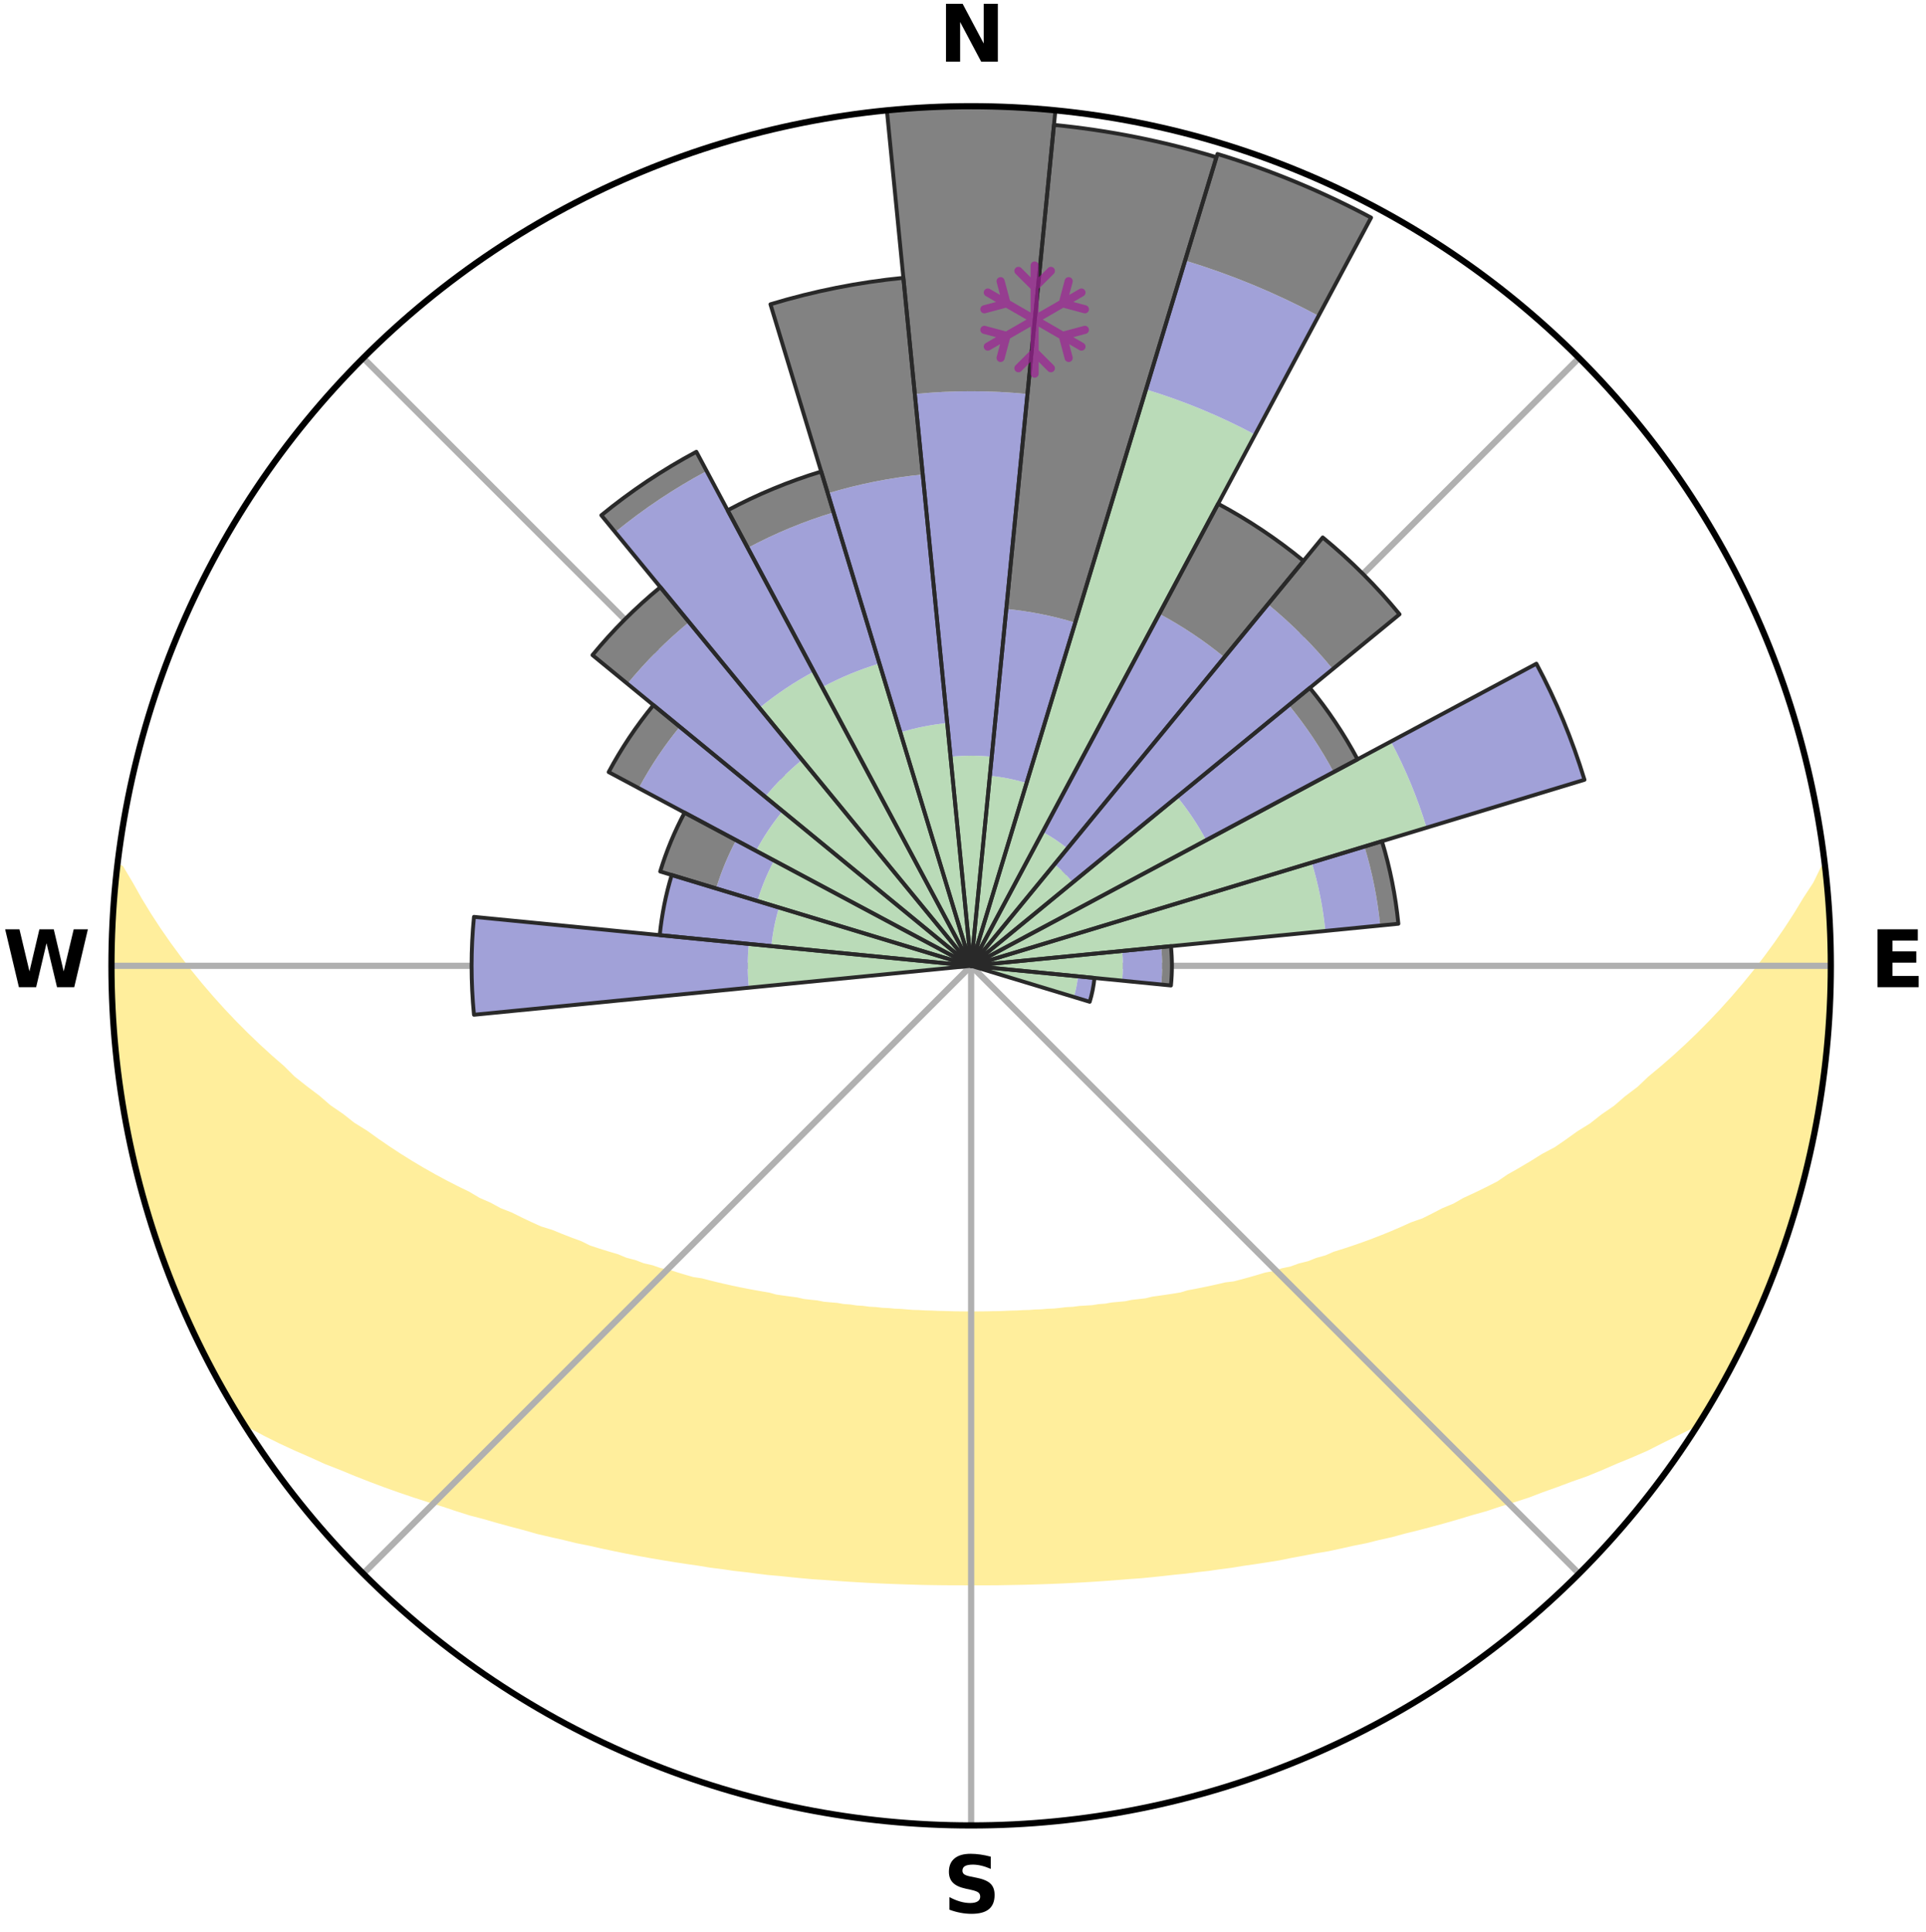 <?xml version="1.0" encoding="utf-8" standalone="no"?>
<!DOCTYPE svg PUBLIC "-//W3C//DTD SVG 1.1//EN"
  "http://www.w3.org/Graphics/SVG/1.1/DTD/svg11.dtd">
<svg xmlns:xlink="http://www.w3.org/1999/xlink" width="248.41pt" height="249.158pt" viewBox="0 0 248.41 249.158" xmlns="http://www.w3.org/2000/svg" version="1.1">
 <title>Ski Rose for Camelback Resort</title>
 <defs>
  <style type="text/css">*{stroke-linejoin: round; stroke-linecap: butt}</style>
 </defs>
 <g id="figure_1">
  <g id="patch_1">
   <path d="M 0 249.158 
L 248.41 249.158 
L 248.41 0 
L 0 0 
z
" style="fill: #ffffff"/>
  </g>
  <g id="axes_1">
   <g id="patch_2">
    <path d="M 236.135 124.579 
C 236.135 110.018 233.267 95.599 227.695 82.147 
C 222.122 68.695 213.955 56.471 203.659 46.175 
C 193.363 35.879 181.139 27.711 167.687 22.139 
C 154.235 16.567 139.815 13.699 125.255 13.699 
C 110.694 13.699 96.275 16.567 82.823 22.139 
C 69.371 27.711 57.147 35.879 46.851 46.175 
C 36.555 56.471 28.387 68.695 22.815 82.147 
C 17.243 95.599 14.375 110.018 14.375 124.579 
C 14.375 139.14 17.243 153.559 22.815 167.011 
C 28.387 180.463 36.555 192.687 46.851 202.983 
C 57.147 213.279 69.371 221.447 82.823 227.019 
C 96.275 232.591 110.694 235.459 125.255 235.459 
C 139.815 235.459 154.235 232.591 167.687 227.019 
C 181.139 221.447 193.363 213.279 203.659 202.983 
C 213.955 192.687 222.122 180.463 227.695 167.011 
C 233.267 153.559 236.135 139.14 236.135 124.579 
M 125.255 124.579 
C 125.255 124.579 125.255 124.579 125.255 124.579 
C 125.255 124.579 125.255 124.579 125.255 124.579 
C 125.255 124.579 125.255 124.579 125.255 124.579 
C 125.255 124.579 125.255 124.579 125.255 124.579 
C 125.255 124.579 125.255 124.579 125.255 124.579 
C 125.255 124.579 125.255 124.579 125.255 124.579 
C 125.255 124.579 125.255 124.579 125.255 124.579 
C 125.255 124.579 125.255 124.579 125.255 124.579 
C 125.255 124.579 125.255 124.579 125.255 124.579 
C 125.255 124.579 125.255 124.579 125.255 124.579 
C 125.255 124.579 125.255 124.579 125.255 124.579 
C 125.255 124.579 125.255 124.579 125.255 124.579 
C 125.255 124.579 125.255 124.579 125.255 124.579 
C 125.255 124.579 125.255 124.579 125.255 124.579 
C 125.255 124.579 125.255 124.579 125.255 124.579 
C 125.255 124.579 125.255 124.579 125.255 124.579 
z
" style="fill: #ffffff"/>
   </g>
   <g id="PolyCollection_1">
    <defs>
     <path id="ma44b162177" d="M 235.316 -137.119 
L 235.316 -137.119 
L 234.319 -135.081 
L 233 -133.059 
L 231.812 -131.096 
L 230.565 -129.177 
L 229.269 -127.303 
L 227.931 -125.475 
L 226.555 -123.695 
L 225.145 -121.963 
L 223.703 -120.281 
L 222.233 -118.648 
L 220.736 -117.065 
L 219.215 -115.532 
L 217.671 -114.05 
L 216.107 -112.618 
L 214.524 -111.238 
L 212.924 -109.908 
L 211.533 -108.588 
L 209.904 -107.357 
L 208.484 -106.128 
L 206.832 -104.994 
L 205.389 -103.855 
L 203.721 -102.818 
L 202.261 -101.769 
L 200.795 -100.761 
L 199.114 -99.866 
L 197.639 -98.946 
L 196.161 -98.068 
L 194.682 -97.231 
L 193.401 -96.352 
L 191.919 -95.593 
L 190.44 -94.872 
L 188.965 -94.191 
L 187.68 -93.455 
L 186.212 -92.847 
L 184.93 -92.178 
L 183.65 -91.541 
L 182.201 -91.035 
L 180.93 -90.461 
L 179.664 -89.917 
L 178.403 -89.401 
L 177.148 -88.914 
L 175.9 -88.454 
L 174.66 -88.021 
L 173.428 -87.614 
L 172.206 -87.233 
L 171.131 -86.762 
L 169.925 -86.428 
L 168.859 -86.001 
L 167.672 -85.711 
L 166.619 -85.326 
L 165.452 -85.077 
L 164.413 -84.731 
L 163.27 -84.52 
L 162.246 -84.211 
L 161.228 -83.919 
L 160.217 -83.643 
L 159.213 -83.384 
L 158.127 -83.253 
L 157.142 -83.023 
L 156.165 -82.807 
L 155.195 -82.604 
L 154.234 -82.414 
L 153.281 -82.237 
L 152.402 -81.966 
L 151.462 -81.812 
L 150.531 -81.669 
L 149.608 -81.536 
L 148.693 -81.411 
L 147.836 -81.2 
L 146.935 -81.095 
L 146.043 -80.996 
L 145.198 -80.817 
L 144.319 -80.735 
L 143.448 -80.657 
L 142.615 -80.507 
L 141.757 -80.443 
L 140.931 -80.31 
L 140.085 -80.257 
L 139.245 -80.207 
L 138.431 -80.097 
L 137.602 -80.056 
L 136.794 -79.961 
L 135.987 -79.875 
L 135.172 -79.846 
L 134.371 -79.773 
L 133.563 -79.75 
L 132.767 -79.69 
L 131.966 -79.67 
L 131.174 -79.622 
L 130.379 -79.607 
L 129.589 -79.57 
L 128.799 -79.54 
L 128.01 -79.531 
L 127.222 -79.513 
L 126.435 -79.506 
L 125.648 -79.498 
L 124.861 -79.498 
L 124.075 -79.507 
L 123.287 -79.514 
L 122.5 -79.534 
L 121.712 -79.561 
L 120.921 -79.574 
L 120.131 -79.612 
L 119.337 -79.628 
L 118.544 -79.677 
L 117.744 -79.697 
L 116.948 -79.758 
L 116.15 -79.827 
L 115.34 -79.856 
L 114.537 -79.937 
L 113.719 -79.973 
L 112.911 -80.068 
L 112.083 -80.11 
L 111.269 -80.22 
L 110.43 -80.271 
L 109.609 -80.397 
L 108.759 -80.459 
L 107.932 -80.602 
L 107.069 -80.675 
L 106.199 -80.753 
L 105.36 -80.923 
L 104.476 -81.015 
L 103.584 -81.115 
L 102.733 -81.315 
L 101.828 -81.432 
L 100.914 -81.557 
L 99.992 -81.691 
L 99.124 -81.937 
L 98.188 -82.093 
L 97.245 -82.26 
L 96.292 -82.438 
L 95.332 -82.629 
L 94.363 -82.832 
L 93.387 -83.048 
L 92.403 -83.278 
L 91.411 -83.523 
L 90.412 -83.783 
L 89.305 -83.945 
L 88.288 -84.237 
L 87.265 -84.547 
L 86.237 -84.874 
L 85.085 -85.104 
L 84.041 -85.469 
L 82.868 -85.738 
L 81.811 -86.143 
L 80.618 -86.455 
L 79.55 -86.903 
L 78.339 -87.26 
L 77.118 -87.642 
L 75.887 -88.049 
L 74.801 -88.591 
L 73.558 -89.049 
L 72.309 -89.535 
L 71.053 -90.048 
L 69.624 -90.488 
L 68.354 -91.062 
L 67.081 -91.666 
L 65.806 -92.301 
L 64.347 -92.873 
L 63.066 -93.573 
L 61.597 -94.216 
L 60.315 -94.984 
L 58.841 -95.701 
L 57.364 -96.458 
L 55.886 -97.254 
L 54.409 -98.091 
L 52.933 -98.969 
L 51.46 -99.888 
L 49.992 -100.849 
L 48.529 -101.852 
L 47.073 -102.897 
L 45.409 -103.93 
L 43.97 -105.064 
L 42.322 -106.193 
L 40.905 -107.418 
L 39.28 -108.645 
L 37.667 -109.922 
L 36.296 -111.284 
L 34.716 -112.659 
L 33.155 -114.086 
L 31.614 -115.562 
L 30.096 -117.09 
L 28.601 -118.667 
L 27.134 -120.295 
L 25.694 -121.972 
L 24.286 -123.698 
L 22.912 -125.472 
L 21.574 -127.294 
L 20.278 -129.162 
L 19.029 -131.076 
L 17.836 -133.033 
L 16.715 -135.03 
L 15.492 -137.085 
L 15.104 -137.129 
L 15.104 -137.129 
L 14.889 -135.206 
L 14.875 -133.266 
L 14.713 -131.34 
L 14.584 -129.411 
L 14.487 -127.48 
L 14.422 -125.546 
L 14.389 -123.612 
L 14.584 -121.681 
L 14.632 -119.749 
L 14.695 -117.817 
L 14.788 -115.885 
L 14.911 -113.954 
L 15.09 -112.027 
L 15.441 -110.122 
L 15.654 -108.199 
L 15.897 -106.279 
L 16.358 -104.396 
L 16.66 -102.485 
L 17.028 -100.586 
L 17.54 -98.719 
L 17.933 -96.824 
L 18.537 -94.984 
L 18.949 -93.09 
L 19.609 -91.269 
L 20.121 -89.402 
L 20.839 -87.604 
L 21.414 -85.754 
L 22.147 -83.964 
L 22.828 -82.153 
L 23.582 -80.371 
L 24.413 -78.623 
L 25.193 -76.852 
L 26.034 -75.109 
L 26.964 -73.412 
L 27.819 -71.676 
L 28.761 -69.986 
L 29.718 -68.304 
L 30.721 -66.649 
L 32.387 -65.416 
L 34.308 -64.382 
L 36.259 -63.414 
L 38.227 -62.503 
L 40.202 -61.643 
L 42.105 -60.776 
L 44.077 -60.007 
L 45.973 -59.224 
L 47.865 -58.482 
L 49.748 -57.776 
L 51.624 -57.108 
L 53.488 -56.475 
L 55.344 -55.878 
L 57.186 -55.312 
L 58.961 -54.72 
L 60.727 -54.159 
L 62.535 -53.687 
L 64.278 -53.184 
L 66.01 -52.709 
L 67.73 -52.261 
L 69.395 -51.781 
L 71.092 -51.383 
L 72.777 -51.008 
L 74.412 -50.602 
L 76.072 -50.272 
L 77.684 -49.908 
L 79.288 -49.567 
L 80.879 -49.244 
L 82.462 -48.942 
L 84.033 -48.657 
L 85.594 -48.391 
L 87.144 -48.14 
L 88.684 -47.907 
L 90.213 -47.686 
L 91.713 -47.438 
L 93.223 -47.249 
L 94.708 -47.031 
L 96.199 -46.865 
L 97.668 -46.675 
L 99.129 -46.498 
L 100.596 -46.371 
L 102.043 -46.219 
L 103.485 -46.079 
L 104.92 -45.95 
L 106.356 -45.859 
L 107.779 -45.75 
L 109.197 -45.653 
L 110.61 -45.565 
L 112.019 -45.486 
L 113.424 -45.417 
L 114.825 -45.357 
L 116.223 -45.306 
L 117.618 -45.263 
L 119.009 -45.22 
L 120.4 -45.196 
L 121.788 -45.179 
L 123.175 -45.171 
L 124.562 -45.17 
L 125.948 -45.168 
L 127.334 -45.168 
L 128.722 -45.176 
L 130.11 -45.202 
L 131.5 -45.228 
L 132.892 -45.262 
L 134.287 -45.305 
L 135.685 -45.356 
L 137.086 -45.415 
L 138.491 -45.484 
L 139.9 -45.562 
L 141.313 -45.649 
L 142.732 -45.747 
L 144.155 -45.855 
L 145.584 -45.973 
L 147.027 -46.07 
L 148.469 -46.21 
L 149.917 -46.362 
L 151.371 -46.526 
L 152.844 -46.668 
L 154.313 -46.858 
L 155.806 -47.02 
L 157.291 -47.238 
L 158.8 -47.43 
L 160.301 -47.678 
L 161.831 -47.895 
L 163.37 -48.131 
L 164.922 -48.379 
L 166.456 -48.695 
L 168.026 -48.982 
L 169.607 -49.284 
L 171.23 -49.554 
L 172.832 -49.898 
L 174.446 -50.259 
L 176.107 -50.589 
L 177.74 -50.997 
L 179.425 -51.372 
L 181.081 -51.825 
L 182.79 -52.247 
L 184.511 -52.696 
L 186.243 -53.171 
L 187.987 -53.673 
L 189.741 -54.204 
L 191.559 -54.709 
L 193.335 -55.3 
L 195.18 -55.864 
L 197.034 -56.464 
L 198.836 -57.154 
L 200.712 -57.821 
L 202.592 -58.527 
L 204.55 -59.213 
L 206.449 -59.994 
L 208.348 -60.819 
L 210.323 -61.632 
L 212.297 -62.492 
L 214.192 -63.454 
L 216.145 -64.42 
L 218.138 -65.406 
L 219.793 -66.646 
L 220.778 -68.312 
L 221.734 -69.994 
L 222.646 -71.7 
L 223.59 -73.389 
L 224.453 -75.121 
L 225.316 -76.853 
L 226.132 -78.607 
L 226.834 -80.411 
L 227.6 -82.186 
L 228.322 -83.98 
L 228.981 -85.797 
L 229.77 -87.568 
L 230.337 -89.419 
L 230.985 -91.243 
L 231.567 -93.088 
L 232.039 -94.965 
L 232.587 -96.821 
L 233.01 -98.709 
L 233.462 -100.59 
L 233.87 -102.481 
L 234.235 -104.381 
L 234.557 -106.288 
L 234.837 -108.202 
L 235.074 -110.121 
L 235.388 -112.031 
L 235.622 -113.952 
L 235.74 -115.884 
L 235.818 -117.817 
L 235.988 -119.744 
L 236.059 -121.678 
L 236.028 -123.612 
L 236.092 -125.546 
L 235.991 -127.479 
L 235.988 -129.414 
L 235.884 -131.345 
L 235.683 -133.27 
L 235.58 -135.202 
L 235.316 -137.119 
z
" style="stroke: #ffee9c"/>
    </defs>
    <g clip-path="url(#p00b37ef7ba)">
     <use xlink:href="#ma44b162177" x="0" y="249.158" style="fill: #ffee9c; stroke: #ffee9c"/>
    </g>
   </g>
   <g id="matplotlib.axis_1">
    <g id="xtick_1">
     <g id="line2d_1">
      <path d="M 125.255 124.579 
L 125.255 13.699 
" clip-path="url(#p00b37ef7ba)" style="fill: none; stroke: #b0b0b0; stroke-width: 0.8; stroke-linecap: square"/>
     </g>
     <g id="text_1">
      <!-- N -->
      <g transform="translate(121.07 7.958) scale(0.1 -0.1)">
       <defs>
        <path id="DejaVuSans-Bold-4e" d="M 588 4666 
L 1931 4666 
L 3628 1466 
L 3628 4666 
L 4769 4666 
L 4769 0 
L 3425 0 
L 1728 3200 
L 1728 0 
L 588 0 
L 588 4666 
z
" transform="scale(0.016)"/>
       </defs>
       <use xlink:href="#DejaVuSans-Bold-4e"/>
      </g>
     </g>
    </g>
    <g id="xtick_2">
     <g id="line2d_2">
      <path d="M 125.255 124.579 
L 203.659 46.175 
" clip-path="url(#p00b37ef7ba)" style="fill: none; stroke: #b0b0b0; stroke-width: 0.8; stroke-linecap: square"/>
     </g>
    </g>
    <g id="xtick_3">
     <g id="line2d_3">
      <path d="M 125.255 124.579 
L 236.135 124.579 
" clip-path="url(#p00b37ef7ba)" style="fill: none; stroke: #b0b0b0; stroke-width: 0.8; stroke-linecap: square"/>
     </g>
     <g id="text_2">
      <!-- E -->
      <g transform="translate(241.219 127.338) scale(0.1 -0.1)">
       <defs>
        <path id="DejaVuSans-Bold-45" d="M 588 4666 
L 3834 4666 
L 3834 3756 
L 1791 3756 
L 1791 2888 
L 3713 2888 
L 3713 1978 
L 1791 1978 
L 1791 909 
L 3903 909 
L 3903 0 
L 588 0 
L 588 4666 
z
" transform="scale(0.016)"/>
       </defs>
       <use xlink:href="#DejaVuSans-Bold-45"/>
      </g>
     </g>
    </g>
    <g id="xtick_4">
     <g id="line2d_4">
      <path d="M 125.255 124.579 
L 203.659 202.983 
" clip-path="url(#p00b37ef7ba)" style="fill: none; stroke: #b0b0b0; stroke-width: 0.8; stroke-linecap: square"/>
     </g>
    </g>
    <g id="xtick_5">
     <g id="line2d_5">
      <path d="M 125.255 124.579 
L 125.255 235.459 
" clip-path="url(#p00b37ef7ba)" style="fill: none; stroke: #b0b0b0; stroke-width: 0.8; stroke-linecap: square"/>
     </g>
     <g id="text_3">
      <!-- S -->
      <g transform="translate(121.654 246.718) scale(0.1 -0.1)">
       <defs>
        <path id="DejaVuSans-Bold-53" d="M 3834 4519 
L 3834 3531 
Q 3450 3703 3084 3790 
Q 2719 3878 2394 3878 
Q 1963 3878 1756 3759 
Q 1550 3641 1550 3391 
Q 1550 3203 1689 3098 
Q 1828 2994 2194 2919 
L 2706 2816 
Q 3484 2659 3812 2340 
Q 4141 2022 4141 1434 
Q 4141 663 3683 286 
Q 3225 -91 2284 -91 
Q 1841 -91 1394 -6 
Q 947 78 500 244 
L 500 1259 
Q 947 1022 1364 901 
Q 1781 781 2169 781 
Q 2563 781 2772 912 
Q 2981 1044 2981 1288 
Q 2981 1506 2839 1625 
Q 2697 1744 2272 1838 
L 1806 1941 
Q 1106 2091 782 2419 
Q 459 2747 459 3303 
Q 459 4000 909 4375 
Q 1359 4750 2203 4750 
Q 2588 4750 2994 4692 
Q 3400 4634 3834 4519 
z
" transform="scale(0.016)"/>
       </defs>
       <use xlink:href="#DejaVuSans-Bold-53"/>
      </g>
     </g>
    </g>
    <g id="xtick_6">
     <g id="line2d_6">
      <path d="M 125.255 124.579 
L 46.851 202.983 
" clip-path="url(#p00b37ef7ba)" style="fill: none; stroke: #b0b0b0; stroke-width: 0.8; stroke-linecap: square"/>
     </g>
    </g>
    <g id="xtick_7">
     <g id="line2d_7">
      <path d="M 125.255 124.579 
L 14.375 124.579 
" clip-path="url(#p00b37ef7ba)" style="fill: none; stroke: #b0b0b0; stroke-width: 0.8; stroke-linecap: square"/>
     </g>
     <g id="text_4">
      <!-- W -->
      <g transform="translate(0.36 127.338) scale(0.1 -0.1)">
       <defs>
        <path id="DejaVuSans-Bold-57" d="M 191 4666 
L 1344 4666 
L 2150 1275 
L 2950 4666 
L 4109 4666 
L 4909 1275 
L 5716 4666 
L 6859 4666 
L 5759 0 
L 4372 0 
L 3525 3547 
L 2688 0 
L 1300 0 
L 191 4666 
z
" transform="scale(0.016)"/>
       </defs>
       <use xlink:href="#DejaVuSans-Bold-57"/>
      </g>
     </g>
    </g>
    <g id="xtick_8">
     <g id="line2d_8">
      <path d="M 125.255 124.579 
L 46.851 46.175 
" clip-path="url(#p00b37ef7ba)" style="fill: none; stroke: #b0b0b0; stroke-width: 0.8; stroke-linecap: square"/>
     </g>
    </g>
   </g>
   <g id="matplotlib.axis_2"/>
   <g id="patch_3">
    <path d="M 125.255 124.579 
C 125.255 124.579 125.255 124.579 125.255 124.579 
C 125.255 124.579 125.255 124.579 125.255 124.579 
L 125.255 124.579 
C 125.255 124.579 125.255 124.579 125.255 124.579 
C 125.255 124.579 125.255 124.579 125.255 124.579 
z
" clip-path="url(#p00b37ef7ba)" style="fill: #d9d9d9"/>
   </g>
   <g id="patch_4">
    <path d="M 125.255 124.579 
C 125.255 124.579 125.255 124.579 125.255 124.579 
C 125.255 124.579 125.255 124.579 125.255 124.579 
L 125.255 124.579 
C 125.255 124.579 125.255 124.579 125.255 124.579 
C 125.255 124.579 125.255 124.579 125.255 124.579 
z
" clip-path="url(#p00b37ef7ba)" style="fill: #d9d9d9"/>
   </g>
   <g id="patch_5">
    <path d="M 125.255 124.579 
C 125.255 124.579 125.255 124.579 125.255 124.579 
C 125.255 124.579 125.255 124.579 125.255 124.579 
L 125.255 124.579 
C 125.255 124.579 125.255 124.579 125.255 124.579 
C 125.255 124.579 125.255 124.579 125.255 124.579 
z
" clip-path="url(#p00b37ef7ba)" style="fill: #d9d9d9"/>
   </g>
   <g id="patch_6">
    <path d="M 125.255 124.579 
C 125.255 124.579 125.255 124.579 125.255 124.579 
C 125.255 124.579 125.255 124.579 125.255 124.579 
L 125.255 124.579 
C 125.255 124.579 125.255 124.579 125.255 124.579 
C 125.255 124.579 125.255 124.579 125.255 124.579 
z
" clip-path="url(#p00b37ef7ba)" style="fill: #d9d9d9"/>
   </g>
   <g id="patch_7">
    <path d="M 125.255 124.579 
C 125.255 124.579 125.255 124.579 125.255 124.579 
C 125.255 124.579 125.255 124.579 125.255 124.579 
L 125.255 124.579 
C 125.255 124.579 125.255 124.579 125.255 124.579 
C 125.255 124.579 125.255 124.579 125.255 124.579 
z
" clip-path="url(#p00b37ef7ba)" style="fill: #d9d9d9"/>
   </g>
   <g id="patch_8">
    <path d="M 125.255 124.579 
C 125.255 124.579 125.255 124.579 125.255 124.579 
C 125.255 124.579 125.255 124.579 125.255 124.579 
L 125.255 124.579 
C 125.255 124.579 125.255 124.579 125.255 124.579 
C 125.255 124.579 125.255 124.579 125.255 124.579 
z
" clip-path="url(#p00b37ef7ba)" style="fill: #d9d9d9"/>
   </g>
   <g id="patch_9">
    <path d="M 125.255 124.579 
C 125.255 124.579 125.255 124.579 125.255 124.579 
C 125.255 124.579 125.255 124.579 125.255 124.579 
L 125.255 124.579 
C 125.255 124.579 125.255 124.579 125.255 124.579 
C 125.255 124.579 125.255 124.579 125.255 124.579 
z
" clip-path="url(#p00b37ef7ba)" style="fill: #d9d9d9"/>
   </g>
   <g id="patch_10">
    <path d="M 125.255 124.579 
C 125.255 124.579 125.255 124.579 125.255 124.579 
C 125.255 124.579 125.255 124.579 125.255 124.579 
L 125.255 124.579 
C 125.255 124.579 125.255 124.579 125.255 124.579 
C 125.255 124.579 125.255 124.579 125.255 124.579 
z
" clip-path="url(#p00b37ef7ba)" style="fill: #d9d9d9"/>
   </g>
   <g id="patch_11">
    <path d="M 125.255 124.579 
C 125.255 124.579 125.255 124.579 125.255 124.579 
C 125.255 124.579 125.255 124.579 125.255 124.579 
L 125.255 124.579 
C 125.255 124.579 125.255 124.579 125.255 124.579 
C 125.255 124.579 125.255 124.579 125.255 124.579 
z
" clip-path="url(#p00b37ef7ba)" style="fill: #d9d9d9"/>
   </g>
   <g id="patch_12">
    <path d="M 125.255 124.579 
C 125.255 124.579 125.255 124.579 125.255 124.579 
C 125.255 124.579 125.255 124.579 125.255 124.579 
L 125.255 124.579 
C 125.255 124.579 125.255 124.579 125.255 124.579 
C 125.255 124.579 125.255 124.579 125.255 124.579 
z
" clip-path="url(#p00b37ef7ba)" style="fill: #d9d9d9"/>
   </g>
   <g id="patch_13">
    <path d="M 125.255 124.579 
C 125.255 124.579 125.255 124.579 125.255 124.579 
C 125.255 124.579 125.255 124.579 125.255 124.579 
L 125.255 124.579 
C 125.255 124.579 125.255 124.579 125.255 124.579 
C 125.255 124.579 125.255 124.579 125.255 124.579 
z
" clip-path="url(#p00b37ef7ba)" style="fill: #d9d9d9"/>
   </g>
   <g id="patch_14">
    <path d="M 125.255 124.579 
C 125.255 124.579 125.255 124.579 125.255 124.579 
C 125.255 124.579 125.255 124.579 125.255 124.579 
L 125.255 124.579 
C 125.255 124.579 125.255 124.579 125.255 124.579 
C 125.255 124.579 125.255 124.579 125.255 124.579 
z
" clip-path="url(#p00b37ef7ba)" style="fill: #d9d9d9"/>
   </g>
   <g id="patch_15">
    <path d="M 125.255 124.579 
C 125.255 124.579 125.255 124.579 125.255 124.579 
C 125.255 124.579 125.255 124.579 125.255 124.579 
L 125.255 124.579 
C 125.255 124.579 125.255 124.579 125.255 124.579 
C 125.255 124.579 125.255 124.579 125.255 124.579 
z
" clip-path="url(#p00b37ef7ba)" style="fill: #d9d9d9"/>
   </g>
   <g id="patch_16">
    <path d="M 125.255 124.579 
C 125.255 124.579 125.255 124.579 125.255 124.579 
C 125.255 124.579 125.255 124.579 125.255 124.579 
L 125.255 124.579 
C 125.255 124.579 125.255 124.579 125.255 124.579 
C 125.255 124.579 125.255 124.579 125.255 124.579 
z
" clip-path="url(#p00b37ef7ba)" style="fill: #d9d9d9"/>
   </g>
   <g id="patch_17">
    <path d="M 125.255 124.579 
C 125.255 124.579 125.255 124.579 125.255 124.579 
C 125.255 124.579 125.255 124.579 125.255 124.579 
L 125.255 124.579 
C 125.255 124.579 125.255 124.579 125.255 124.579 
C 125.255 124.579 125.255 124.579 125.255 124.579 
z
" clip-path="url(#p00b37ef7ba)" style="fill: #d9d9d9"/>
   </g>
   <g id="patch_18">
    <path d="M 125.255 124.579 
C 125.255 124.579 125.255 124.579 125.255 124.579 
C 125.255 124.579 125.255 124.579 125.255 124.579 
L 125.255 124.579 
C 125.255 124.579 125.255 124.579 125.255 124.579 
C 125.255 124.579 125.255 124.579 125.255 124.579 
z
" clip-path="url(#p00b37ef7ba)" style="fill: #d9d9d9"/>
   </g>
   <g id="patch_19">
    <path d="M 125.255 124.579 
C 125.255 124.579 125.255 124.579 125.255 124.579 
C 125.255 124.579 125.255 124.579 125.255 124.579 
L 125.255 124.579 
C 125.255 124.579 125.255 124.579 125.255 124.579 
C 125.255 124.579 125.255 124.579 125.255 124.579 
z
" clip-path="url(#p00b37ef7ba)" style="fill: #d9d9d9"/>
   </g>
   <g id="patch_20">
    <path d="M 125.255 124.579 
C 125.255 124.579 125.255 124.579 125.255 124.579 
C 125.255 124.579 125.255 124.579 125.255 124.579 
L 125.255 124.579 
C 125.255 124.579 125.255 124.579 125.255 124.579 
C 125.255 124.579 125.255 124.579 125.255 124.579 
z
" clip-path="url(#p00b37ef7ba)" style="fill: #d9d9d9"/>
   </g>
   <g id="patch_21">
    <path d="M 125.255 124.579 
C 125.255 124.579 125.255 124.579 125.255 124.579 
C 125.255 124.579 125.255 124.579 125.255 124.579 
L 125.255 124.579 
C 125.255 124.579 125.255 124.579 125.255 124.579 
C 125.255 124.579 125.255 124.579 125.255 124.579 
z
" clip-path="url(#p00b37ef7ba)" style="fill: #d9d9d9"/>
   </g>
   <g id="patch_22">
    <path d="M 125.255 124.579 
C 125.255 124.579 125.255 124.579 125.255 124.579 
C 125.255 124.579 125.255 124.579 125.255 124.579 
L 125.255 124.579 
C 125.255 124.579 125.255 124.579 125.255 124.579 
C 125.255 124.579 125.255 124.579 125.255 124.579 
z
" clip-path="url(#p00b37ef7ba)" style="fill: #d9d9d9"/>
   </g>
   <g id="patch_23">
    <path d="M 125.255 124.579 
C 125.255 124.579 125.255 124.579 125.255 124.579 
C 125.255 124.579 125.255 124.579 125.255 124.579 
L 125.255 124.579 
C 125.255 124.579 125.255 124.579 125.255 124.579 
C 125.255 124.579 125.255 124.579 125.255 124.579 
z
" clip-path="url(#p00b37ef7ba)" style="fill: #d9d9d9"/>
   </g>
   <g id="patch_24">
    <path d="M 125.255 124.579 
C 125.255 124.579 125.255 124.579 125.255 124.579 
C 125.255 124.579 125.255 124.579 125.255 124.579 
L 125.255 124.579 
C 125.255 124.579 125.255 124.579 125.255 124.579 
C 125.255 124.579 125.255 124.579 125.255 124.579 
z
" clip-path="url(#p00b37ef7ba)" style="fill: #d9d9d9"/>
   </g>
   <g id="patch_25">
    <path d="M 125.255 124.579 
C 125.255 124.579 125.255 124.579 125.255 124.579 
C 125.255 124.579 125.255 124.579 125.255 124.579 
L 125.255 124.579 
C 125.255 124.579 125.255 124.579 125.255 124.579 
C 125.255 124.579 125.255 124.579 125.255 124.579 
z
" clip-path="url(#p00b37ef7ba)" style="fill: #d9d9d9"/>
   </g>
   <g id="patch_26">
    <path d="M 125.255 124.579 
C 125.255 124.579 125.255 124.579 125.255 124.579 
C 125.255 124.579 125.255 124.579 125.255 124.579 
L 125.255 124.579 
C 125.255 124.579 125.255 124.579 125.255 124.579 
C 125.255 124.579 125.255 124.579 125.255 124.579 
z
" clip-path="url(#p00b37ef7ba)" style="fill: #d9d9d9"/>
   </g>
   <g id="patch_27">
    <path d="M 125.255 124.579 
C 125.255 124.579 125.255 124.579 125.255 124.579 
C 125.255 124.579 125.255 124.579 125.255 124.579 
L 125.255 124.579 
C 125.255 124.579 125.255 124.579 125.255 124.579 
C 125.255 124.579 125.255 124.579 125.255 124.579 
z
" clip-path="url(#p00b37ef7ba)" style="fill: #d9d9d9"/>
   </g>
   <g id="patch_28">
    <path d="M 125.255 124.579 
C 125.255 124.579 125.255 124.579 125.255 124.579 
C 125.255 124.579 125.255 124.579 125.255 124.579 
L 125.255 124.579 
C 125.255 124.579 125.255 124.579 125.255 124.579 
C 125.255 124.579 125.255 124.579 125.255 124.579 
z
" clip-path="url(#p00b37ef7ba)" style="fill: #d9d9d9"/>
   </g>
   <g id="patch_29">
    <path d="M 125.255 124.579 
C 125.255 124.579 125.255 124.579 125.255 124.579 
C 125.255 124.579 125.255 124.579 125.255 124.579 
L 125.255 124.579 
C 125.255 124.579 125.255 124.579 125.255 124.579 
C 125.255 124.579 125.255 124.579 125.255 124.579 
z
" clip-path="url(#p00b37ef7ba)" style="fill: #d9d9d9"/>
   </g>
   <g id="patch_30">
    <path d="M 125.255 124.579 
C 125.255 124.579 125.255 124.579 125.255 124.579 
C 125.255 124.579 125.255 124.579 125.255 124.579 
L 125.255 124.579 
C 125.255 124.579 125.255 124.579 125.255 124.579 
C 125.255 124.579 125.255 124.579 125.255 124.579 
z
" clip-path="url(#p00b37ef7ba)" style="fill: #d9d9d9"/>
   </g>
   <g id="patch_31">
    <path d="M 125.255 124.579 
C 125.255 124.579 125.255 124.579 125.255 124.579 
C 125.255 124.579 125.255 124.579 125.255 124.579 
L 125.255 124.579 
C 125.255 124.579 125.255 124.579 125.255 124.579 
C 125.255 124.579 125.255 124.579 125.255 124.579 
z
" clip-path="url(#p00b37ef7ba)" style="fill: #d9d9d9"/>
   </g>
   <g id="patch_32">
    <path d="M 125.255 124.579 
C 125.255 124.579 125.255 124.579 125.255 124.579 
C 125.255 124.579 125.255 124.579 125.255 124.579 
L 125.255 124.579 
C 125.255 124.579 125.255 124.579 125.255 124.579 
C 125.255 124.579 125.255 124.579 125.255 124.579 
z
" clip-path="url(#p00b37ef7ba)" style="fill: #d9d9d9"/>
   </g>
   <g id="patch_33">
    <path d="M 125.255 124.579 
C 125.255 124.579 125.255 124.579 125.255 124.579 
C 125.255 124.579 125.255 124.579 125.255 124.579 
L 125.255 124.579 
C 125.255 124.579 125.255 124.579 125.255 124.579 
C 125.255 124.579 125.255 124.579 125.255 124.579 
z
" clip-path="url(#p00b37ef7ba)" style="fill: #d9d9d9"/>
   </g>
   <g id="patch_34">
    <path d="M 125.255 124.579 
C 125.255 124.579 125.255 124.579 125.255 124.579 
C 125.255 124.579 125.255 124.579 125.255 124.579 
L 125.255 124.579 
C 125.255 124.579 125.255 124.579 125.255 124.579 
C 125.255 124.579 125.255 124.579 125.255 124.579 
z
" clip-path="url(#p00b37ef7ba)" style="fill: #d9d9d9"/>
   </g>
   <g id="patch_35">
    <path d="M 125.255 124.579 
C 125.255 124.579 125.255 124.579 125.255 124.579 
C 125.255 124.579 125.255 124.579 125.255 124.579 
L 127.911 97.608 
C 127.028 97.522 126.142 97.478 125.255 97.478 
C 124.368 97.478 123.481 97.522 122.598 97.608 
z
" clip-path="url(#p00b37ef7ba)" style="fill: #badbb8"/>
   </g>
   <g id="patch_36">
    <path d="M 125.255 124.579 
C 125.255 124.579 125.255 124.579 125.255 124.579 
C 125.255 124.579 125.255 124.579 125.255 124.579 
L 132.405 101.008 
C 131.634 100.774 130.851 100.578 130.06 100.42 
C 129.27 100.263 128.472 100.145 127.669 100.066 
z
" clip-path="url(#p00b37ef7ba)" style="fill: #badbb8"/>
   </g>
   <g id="patch_37">
    <path d="M 125.255 124.579 
C 125.255 124.579 125.255 124.579 125.255 124.579 
C 125.255 124.579 125.255 124.579 125.255 124.579 
L 161.877 56.064 
C 159.634 54.866 157.334 53.778 154.985 52.805 
C 152.635 51.832 150.24 50.974 147.806 50.236 
z
" clip-path="url(#p00b37ef7ba)" style="fill: #badbb8"/>
   </g>
   <g id="patch_38">
    <path d="M 125.255 124.579 
C 125.255 124.579 125.255 124.579 125.255 124.579 
C 125.255 124.579 125.255 124.579 125.255 124.579 
L 137.673 109.447 
C 137.178 109.04 136.663 108.659 136.13 108.303 
C 135.598 107.947 135.048 107.617 134.483 107.315 
z
" clip-path="url(#p00b37ef7ba)" style="fill: #badbb8"/>
   </g>
   <g id="patch_39">
    <path d="M 125.255 124.579 
C 125.255 124.579 125.255 124.579 125.255 124.579 
C 125.255 124.579 125.255 124.579 125.255 124.579 
L 138.36 113.824 
C 138.008 113.395 137.635 112.984 137.242 112.592 
C 136.85 112.199 136.439 111.826 136.01 111.474 
z
" clip-path="url(#p00b37ef7ba)" style="fill: #badbb8"/>
   </g>
   <g id="patch_40">
    <path d="M 125.255 124.579 
C 125.255 124.579 125.255 124.579 125.255 124.579 
C 125.255 124.579 125.255 124.579 125.255 124.579 
L 155.57 108.376 
C 155.039 107.383 154.46 106.418 153.835 105.482 
C 153.21 104.547 152.54 103.642 151.826 102.773 
z
" clip-path="url(#p00b37ef7ba)" style="fill: #badbb8"/>
   </g>
   <g id="patch_41">
    <path d="M 125.255 124.579 
C 125.255 124.579 125.255 124.579 125.255 124.579 
C 125.255 124.579 125.255 124.579 125.255 124.579 
L 183.997 106.76 
C 183.414 104.837 182.736 102.944 181.967 101.088 
C 181.198 99.232 180.339 97.414 179.392 95.642 
z
" clip-path="url(#p00b37ef7ba)" style="fill: #badbb8"/>
   </g>
   <g id="patch_42">
    <path d="M 125.255 124.579 
C 125.255 124.579 125.255 124.579 125.255 124.579 
C 125.255 124.579 125.255 124.579 125.255 124.579 
L 170.942 120.079 
C 170.795 118.584 170.575 117.097 170.281 115.623 
C 169.988 114.149 169.623 112.69 169.187 111.252 
z
" clip-path="url(#p00b37ef7ba)" style="fill: #badbb8"/>
   </g>
   <g id="patch_43">
    <path d="M 125.255 124.579 
C 125.255 124.579 125.255 124.579 125.255 124.579 
C 125.255 124.579 125.255 124.579 125.255 124.579 
L 144.736 126.498 
C 144.799 125.86 144.83 125.22 144.83 124.579 
C 144.83 123.938 144.799 123.298 144.736 122.66 
z
" clip-path="url(#p00b37ef7ba)" style="fill: #badbb8"/>
   </g>
   <g id="patch_44">
    <path d="M 125.255 124.579 
C 125.255 124.579 125.255 124.579 125.255 124.579 
C 125.255 124.579 125.255 124.579 125.255 124.579 
L 138.501 128.597 
C 138.632 128.164 138.742 127.724 138.831 127.279 
C 138.919 126.835 138.986 126.387 139.03 125.936 
z
" clip-path="url(#p00b37ef7ba)" style="fill: #badbb8"/>
   </g>
   <g id="patch_45">
    <path d="M 125.255 124.579 
C 125.255 124.579 125.255 124.579 125.255 124.579 
C 125.255 124.579 125.255 124.579 125.255 124.579 
L 125.255 124.579 
C 125.255 124.579 125.255 124.579 125.255 124.579 
C 125.255 124.579 125.255 124.579 125.255 124.579 
z
" clip-path="url(#p00b37ef7ba)" style="fill: #badbb8"/>
   </g>
   <g id="patch_46">
    <path d="M 125.255 124.579 
C 125.255 124.579 125.255 124.579 125.255 124.579 
C 125.255 124.579 125.255 124.579 125.255 124.579 
L 125.255 124.579 
C 125.255 124.579 125.255 124.579 125.255 124.579 
C 125.255 124.579 125.255 124.579 125.255 124.579 
z
" clip-path="url(#p00b37ef7ba)" style="fill: #badbb8"/>
   </g>
   <g id="patch_47">
    <path d="M 125.255 124.579 
C 125.255 124.579 125.255 124.579 125.255 124.579 
C 125.255 124.579 125.255 124.579 125.255 124.579 
L 125.255 124.579 
C 125.255 124.579 125.255 124.579 125.255 124.579 
C 125.255 124.579 125.255 124.579 125.255 124.579 
z
" clip-path="url(#p00b37ef7ba)" style="fill: #badbb8"/>
   </g>
   <g id="patch_48">
    <path d="M 125.255 124.579 
C 125.255 124.579 125.255 124.579 125.255 124.579 
C 125.255 124.579 125.255 124.579 125.255 124.579 
L 125.255 124.579 
C 125.255 124.579 125.255 124.579 125.255 124.579 
C 125.255 124.579 125.255 124.579 125.255 124.579 
z
" clip-path="url(#p00b37ef7ba)" style="fill: #badbb8"/>
   </g>
   <g id="patch_49">
    <path d="M 125.255 124.579 
C 125.255 124.579 125.255 124.579 125.255 124.579 
C 125.255 124.579 125.255 124.579 125.255 124.579 
L 125.255 124.579 
C 125.255 124.579 125.255 124.579 125.255 124.579 
C 125.255 124.579 125.255 124.579 125.255 124.579 
z
" clip-path="url(#p00b37ef7ba)" style="fill: #badbb8"/>
   </g>
   <g id="patch_50">
    <path d="M 125.255 124.579 
C 125.255 124.579 125.255 124.579 125.255 124.579 
C 125.255 124.579 125.255 124.579 125.255 124.579 
L 125.255 124.579 
C 125.255 124.579 125.255 124.579 125.255 124.579 
C 125.255 124.579 125.255 124.579 125.255 124.579 
z
" clip-path="url(#p00b37ef7ba)" style="fill: #badbb8"/>
   </g>
   <g id="patch_51">
    <path d="M 125.255 124.579 
C 125.255 124.579 125.255 124.579 125.255 124.579 
C 125.255 124.579 125.255 124.579 125.255 124.579 
L 125.255 124.579 
C 125.255 124.579 125.255 124.579 125.255 124.579 
C 125.255 124.579 125.255 124.579 125.255 124.579 
z
" clip-path="url(#p00b37ef7ba)" style="fill: #badbb8"/>
   </g>
   <g id="patch_52">
    <path d="M 125.255 124.579 
C 125.255 124.579 125.255 124.579 125.255 124.579 
C 125.255 124.579 125.255 124.579 125.255 124.579 
L 125.255 124.579 
C 125.255 124.579 125.255 124.579 125.255 124.579 
C 125.255 124.579 125.255 124.579 125.255 124.579 
z
" clip-path="url(#p00b37ef7ba)" style="fill: #badbb8"/>
   </g>
   <g id="patch_53">
    <path d="M 125.255 124.579 
C 125.255 124.579 125.255 124.579 125.255 124.579 
C 125.255 124.579 125.255 124.579 125.255 124.579 
L 125.255 124.579 
C 125.255 124.579 125.255 124.579 125.255 124.579 
C 125.255 124.579 125.255 124.579 125.255 124.579 
z
" clip-path="url(#p00b37ef7ba)" style="fill: #badbb8"/>
   </g>
   <g id="patch_54">
    <path d="M 125.255 124.579 
C 125.255 124.579 125.255 124.579 125.255 124.579 
C 125.255 124.579 125.255 124.579 125.255 124.579 
L 125.255 124.579 
C 125.255 124.579 125.255 124.579 125.255 124.579 
C 125.255 124.579 125.255 124.579 125.255 124.579 
z
" clip-path="url(#p00b37ef7ba)" style="fill: #badbb8"/>
   </g>
   <g id="patch_55">
    <path d="M 125.255 124.579 
C 125.255 124.579 125.255 124.579 125.255 124.579 
C 125.255 124.579 125.255 124.579 125.255 124.579 
L 125.255 124.579 
C 125.255 124.579 125.255 124.579 125.255 124.579 
C 125.255 124.579 125.255 124.579 125.255 124.579 
z
" clip-path="url(#p00b37ef7ba)" style="fill: #badbb8"/>
   </g>
   <g id="patch_56">
    <path d="M 125.255 124.579 
C 125.255 124.579 125.255 124.579 125.255 124.579 
C 125.255 124.579 125.255 124.579 125.255 124.579 
L 125.255 124.579 
C 125.255 124.579 125.255 124.579 125.255 124.579 
C 125.255 124.579 125.255 124.579 125.255 124.579 
z
" clip-path="url(#p00b37ef7ba)" style="fill: #badbb8"/>
   </g>
   <g id="patch_57">
    <path d="M 125.255 124.579 
C 125.255 124.579 125.255 124.579 125.255 124.579 
C 125.255 124.579 125.255 124.579 125.255 124.579 
L 125.255 124.579 
C 125.255 124.579 125.255 124.579 125.255 124.579 
C 125.255 124.579 125.255 124.579 125.255 124.579 
z
" clip-path="url(#p00b37ef7ba)" style="fill: #badbb8"/>
   </g>
   <g id="patch_58">
    <path d="M 125.255 124.579 
C 125.255 124.579 125.255 124.579 125.255 124.579 
C 125.255 124.579 125.255 124.579 125.255 124.579 
L 125.255 124.579 
C 125.255 124.579 125.255 124.579 125.255 124.579 
C 125.255 124.579 125.255 124.579 125.255 124.579 
z
" clip-path="url(#p00b37ef7ba)" style="fill: #badbb8"/>
   </g>
   <g id="patch_59">
    <path d="M 125.255 124.579 
C 125.255 124.579 125.255 124.579 125.255 124.579 
C 125.255 124.579 125.255 124.579 125.255 124.579 
L 96.579 121.755 
C 96.487 122.693 96.44 123.636 96.44 124.579 
C 96.44 125.522 96.487 126.465 96.579 127.403 
z
" clip-path="url(#p00b37ef7ba)" style="fill: #badbb8"/>
   </g>
   <g id="patch_60">
    <path d="M 125.255 124.579 
C 125.255 124.579 125.255 124.579 125.255 124.579 
C 125.255 124.579 125.255 124.579 125.255 124.579 
L 100.474 117.062 
C 100.228 117.873 100.022 118.696 99.856 119.527 
C 99.691 120.358 99.567 121.197 99.484 122.041 
z
" clip-path="url(#p00b37ef7ba)" style="fill: #badbb8"/>
   </g>
   <g id="patch_61">
    <path d="M 125.255 124.579 
C 125.255 124.579 125.255 124.579 125.255 124.579 
C 125.255 124.579 125.255 124.579 125.255 124.579 
L 99.843 110.996 
C 99.398 111.828 98.995 112.681 98.634 113.552 
C 98.273 114.424 97.955 115.312 97.681 116.215 
z
" clip-path="url(#p00b37ef7ba)" style="fill: #badbb8"/>
   </g>
   <g id="patch_62">
    <path d="M 125.255 124.579 
C 125.255 124.579 125.255 124.579 125.255 124.579 
C 125.255 124.579 125.255 124.579 125.255 124.579 
L 100.933 104.619 
C 100.28 105.415 99.666 106.243 99.094 107.099 
C 98.522 107.955 97.992 108.839 97.507 109.747 
z
" clip-path="url(#p00b37ef7ba)" style="fill: #badbb8"/>
   </g>
   <g id="patch_63">
    <path d="M 125.255 124.579 
C 125.255 124.579 125.255 124.579 125.255 124.579 
C 125.255 124.579 125.255 124.579 125.255 124.579 
L 103.449 98.008 
C 102.579 98.722 101.745 99.478 100.949 100.273 
C 100.154 101.069 99.398 101.903 98.684 102.773 
z
" clip-path="url(#p00b37ef7ba)" style="fill: #badbb8"/>
   </g>
   <g id="patch_64">
    <path d="M 125.255 124.579 
C 125.255 124.579 125.255 124.579 125.255 124.579 
C 125.255 124.579 125.255 124.579 125.255 124.579 
L 104.968 86.624 
C 103.725 87.288 102.516 88.013 101.345 88.796 
C 100.174 89.578 99.042 90.418 97.953 91.311 
z
" clip-path="url(#p00b37ef7ba)" style="fill: #badbb8"/>
   </g>
   <g id="patch_65">
    <path d="M 125.255 124.579 
C 125.255 124.579 125.255 124.579 125.255 124.579 
C 125.255 124.579 125.255 124.579 125.255 124.579 
L 113.426 85.584 
C 112.149 85.971 110.893 86.421 109.661 86.931 
C 108.428 87.442 107.222 88.012 106.046 88.641 
z
" clip-path="url(#p00b37ef7ba)" style="fill: #badbb8"/>
   </g>
   <g id="patch_66">
    <path d="M 125.255 124.579 
C 125.255 124.579 125.255 124.579 125.255 124.579 
C 125.255 124.579 125.255 124.579 125.255 124.579 
L 122.171 93.267 
C 121.146 93.368 120.127 93.519 119.117 93.72 
C 118.107 93.921 117.107 94.172 116.122 94.471 
z
" clip-path="url(#p00b37ef7ba)" style="fill: #badbb8"/>
   </g>
   <g id="patch_67">
    <path d="M 122.598 97.608 
C 123.481 97.522 124.368 97.478 125.255 97.478 
C 126.142 97.478 127.028 97.522 127.911 97.608 
L 132.519 50.824 
C 130.105 50.586 127.681 50.467 125.255 50.467 
C 122.829 50.467 120.405 50.586 117.991 50.824 
z
" clip-path="url(#p00b37ef7ba)" style="fill: #a1a1d8"/>
   </g>
   <g id="patch_68">
    <path d="M 127.669 100.066 
C 128.472 100.145 129.27 100.263 130.06 100.42 
C 130.851 100.578 131.634 100.774 132.405 101.008 
L 138.682 80.316 
C 137.233 79.876 135.764 79.508 134.279 79.213 
C 132.794 78.917 131.295 78.695 129.789 78.547 
z
" clip-path="url(#p00b37ef7ba)" style="fill: #a1a1d8"/>
   </g>
   <g id="patch_69">
    <path d="M 147.806 50.236 
C 150.24 50.974 152.635 51.832 154.985 52.805 
C 157.334 53.778 159.634 54.866 161.877 56.064 
L 170.068 40.74 
C 167.324 39.273 164.509 37.942 161.634 36.751 
C 158.76 35.561 155.828 34.512 152.85 33.608 
z
" clip-path="url(#p00b37ef7ba)" style="fill: #a1a1d8"/>
   </g>
   <g id="patch_70">
    <path d="M 134.483 107.315 
C 135.048 107.617 135.598 107.947 136.13 108.303 
C 136.663 108.659 137.178 109.04 137.673 109.447 
L 157.915 84.782 
C 156.613 83.713 155.258 82.709 153.857 81.773 
C 152.456 80.837 151.01 79.97 149.524 79.175 
z
" clip-path="url(#p00b37ef7ba)" style="fill: #a1a1d8"/>
   </g>
   <g id="patch_71">
    <path d="M 136.01 111.474 
C 136.439 111.826 136.85 112.199 137.242 112.592 
C 137.635 112.984 138.008 113.395 138.36 113.824 
L 171.895 86.302 
C 170.642 84.776 169.315 83.312 167.919 81.915 
C 166.522 80.519 165.058 79.192 163.531 77.939 
z
" clip-path="url(#p00b37ef7ba)" style="fill: #a1a1d8"/>
   </g>
   <g id="patch_72">
    <path d="M 151.826 102.773 
C 152.54 103.642 153.21 104.547 153.835 105.482 
C 154.46 106.418 155.039 107.383 155.57 108.376 
L 172.006 99.59 
C 171.188 98.06 170.296 96.571 169.332 95.128 
C 168.368 93.685 167.333 92.291 166.233 90.949 
z
" clip-path="url(#p00b37ef7ba)" style="fill: #a1a1d8"/>
   </g>
   <g id="patch_73">
    <path d="M 179.392 95.642 
C 180.339 97.414 181.198 99.232 181.967 101.088 
C 182.736 102.944 183.414 104.837 183.997 106.76 
L 204.362 100.582 
C 203.576 97.993 202.664 95.444 201.629 92.944 
C 200.593 90.444 199.436 87.997 198.16 85.61 
z
" clip-path="url(#p00b37ef7ba)" style="fill: #a1a1d8"/>
   </g>
   <g id="patch_74">
    <path d="M 169.187 111.252 
C 169.623 112.69 169.988 114.149 170.281 115.623 
C 170.575 117.097 170.795 118.584 170.942 120.079 
L 178.01 119.383 
C 177.84 117.656 177.586 115.939 177.247 114.237 
C 176.909 112.535 176.487 110.851 175.983 109.191 
z
" clip-path="url(#p00b37ef7ba)" style="fill: #a1a1d8"/>
   </g>
   <g id="patch_75">
    <path d="M 144.736 122.66 
C 144.799 123.298 144.83 123.938 144.83 124.579 
C 144.83 125.22 144.799 125.86 144.736 126.498 
L 149.768 126.993 
C 149.847 126.191 149.887 125.385 149.887 124.579 
C 149.887 123.773 149.847 122.967 149.768 122.165 
z
" clip-path="url(#p00b37ef7ba)" style="fill: #a1a1d8"/>
   </g>
   <g id="patch_76">
    <path d="M 139.03 125.936 
C 138.986 126.387 138.919 126.835 138.831 127.279 
C 138.742 127.724 138.632 128.164 138.501 128.597 
L 140.55 129.219 
C 140.702 128.718 140.829 128.21 140.931 127.697 
C 141.033 127.184 141.11 126.666 141.161 126.146 
z
" clip-path="url(#p00b37ef7ba)" style="fill: #a1a1d8"/>
   </g>
   <g id="patch_77">
    <path d="M 125.255 124.579 
C 125.255 124.579 125.255 124.579 125.255 124.579 
C 125.255 124.579 125.255 124.579 125.255 124.579 
L 125.255 124.579 
C 125.255 124.579 125.255 124.579 125.255 124.579 
C 125.255 124.579 125.255 124.579 125.255 124.579 
z
" clip-path="url(#p00b37ef7ba)" style="fill: #a1a1d8"/>
   </g>
   <g id="patch_78">
    <path d="M 125.255 124.579 
C 125.255 124.579 125.255 124.579 125.255 124.579 
C 125.255 124.579 125.255 124.579 125.255 124.579 
L 125.255 124.579 
C 125.255 124.579 125.255 124.579 125.255 124.579 
C 125.255 124.579 125.255 124.579 125.255 124.579 
z
" clip-path="url(#p00b37ef7ba)" style="fill: #a1a1d8"/>
   </g>
   <g id="patch_79">
    <path d="M 125.255 124.579 
C 125.255 124.579 125.255 124.579 125.255 124.579 
C 125.255 124.579 125.255 124.579 125.255 124.579 
L 125.255 124.579 
C 125.255 124.579 125.255 124.579 125.255 124.579 
C 125.255 124.579 125.255 124.579 125.255 124.579 
z
" clip-path="url(#p00b37ef7ba)" style="fill: #a1a1d8"/>
   </g>
   <g id="patch_80">
    <path d="M 125.255 124.579 
C 125.255 124.579 125.255 124.579 125.255 124.579 
C 125.255 124.579 125.255 124.579 125.255 124.579 
L 125.255 124.579 
C 125.255 124.579 125.255 124.579 125.255 124.579 
C 125.255 124.579 125.255 124.579 125.255 124.579 
z
" clip-path="url(#p00b37ef7ba)" style="fill: #a1a1d8"/>
   </g>
   <g id="patch_81">
    <path d="M 125.255 124.579 
C 125.255 124.579 125.255 124.579 125.255 124.579 
C 125.255 124.579 125.255 124.579 125.255 124.579 
L 125.255 124.579 
C 125.255 124.579 125.255 124.579 125.255 124.579 
C 125.255 124.579 125.255 124.579 125.255 124.579 
z
" clip-path="url(#p00b37ef7ba)" style="fill: #a1a1d8"/>
   </g>
   <g id="patch_82">
    <path d="M 125.255 124.579 
C 125.255 124.579 125.255 124.579 125.255 124.579 
C 125.255 124.579 125.255 124.579 125.255 124.579 
L 125.255 124.579 
C 125.255 124.579 125.255 124.579 125.255 124.579 
C 125.255 124.579 125.255 124.579 125.255 124.579 
z
" clip-path="url(#p00b37ef7ba)" style="fill: #a1a1d8"/>
   </g>
   <g id="patch_83">
    <path d="M 125.255 124.579 
C 125.255 124.579 125.255 124.579 125.255 124.579 
C 125.255 124.579 125.255 124.579 125.255 124.579 
L 125.255 124.579 
C 125.255 124.579 125.255 124.579 125.255 124.579 
C 125.255 124.579 125.255 124.579 125.255 124.579 
z
" clip-path="url(#p00b37ef7ba)" style="fill: #a1a1d8"/>
   </g>
   <g id="patch_84">
    <path d="M 125.255 124.579 
C 125.255 124.579 125.255 124.579 125.255 124.579 
C 125.255 124.579 125.255 124.579 125.255 124.579 
L 125.255 124.579 
C 125.255 124.579 125.255 124.579 125.255 124.579 
C 125.255 124.579 125.255 124.579 125.255 124.579 
z
" clip-path="url(#p00b37ef7ba)" style="fill: #a1a1d8"/>
   </g>
   <g id="patch_85">
    <path d="M 125.255 124.579 
C 125.255 124.579 125.255 124.579 125.255 124.579 
C 125.255 124.579 125.255 124.579 125.255 124.579 
L 125.255 124.579 
C 125.255 124.579 125.255 124.579 125.255 124.579 
C 125.255 124.579 125.255 124.579 125.255 124.579 
z
" clip-path="url(#p00b37ef7ba)" style="fill: #a1a1d8"/>
   </g>
   <g id="patch_86">
    <path d="M 125.255 124.579 
C 125.255 124.579 125.255 124.579 125.255 124.579 
C 125.255 124.579 125.255 124.579 125.255 124.579 
L 125.255 124.579 
C 125.255 124.579 125.255 124.579 125.255 124.579 
C 125.255 124.579 125.255 124.579 125.255 124.579 
z
" clip-path="url(#p00b37ef7ba)" style="fill: #a1a1d8"/>
   </g>
   <g id="patch_87">
    <path d="M 125.255 124.579 
C 125.255 124.579 125.255 124.579 125.255 124.579 
C 125.255 124.579 125.255 124.579 125.255 124.579 
L 125.255 124.579 
C 125.255 124.579 125.255 124.579 125.255 124.579 
C 125.255 124.579 125.255 124.579 125.255 124.579 
z
" clip-path="url(#p00b37ef7ba)" style="fill: #a1a1d8"/>
   </g>
   <g id="patch_88">
    <path d="M 125.255 124.579 
C 125.255 124.579 125.255 124.579 125.255 124.579 
C 125.255 124.579 125.255 124.579 125.255 124.579 
L 125.255 124.579 
C 125.255 124.579 125.255 124.579 125.255 124.579 
C 125.255 124.579 125.255 124.579 125.255 124.579 
z
" clip-path="url(#p00b37ef7ba)" style="fill: #a1a1d8"/>
   </g>
   <g id="patch_89">
    <path d="M 125.255 124.579 
C 125.255 124.579 125.255 124.579 125.255 124.579 
C 125.255 124.579 125.255 124.579 125.255 124.579 
L 125.255 124.579 
C 125.255 124.579 125.255 124.579 125.255 124.579 
C 125.255 124.579 125.255 124.579 125.255 124.579 
z
" clip-path="url(#p00b37ef7ba)" style="fill: #a1a1d8"/>
   </g>
   <g id="patch_90">
    <path d="M 125.255 124.579 
C 125.255 124.579 125.255 124.579 125.255 124.579 
C 125.255 124.579 125.255 124.579 125.255 124.579 
L 125.255 124.579 
C 125.255 124.579 125.255 124.579 125.255 124.579 
C 125.255 124.579 125.255 124.579 125.255 124.579 
z
" clip-path="url(#p00b37ef7ba)" style="fill: #a1a1d8"/>
   </g>
   <g id="patch_91">
    <path d="M 96.579 127.403 
C 96.487 126.465 96.44 125.522 96.44 124.579 
C 96.44 123.636 96.487 122.693 96.579 121.755 
L 61.134 118.264 
C 60.927 120.362 60.824 122.47 60.824 124.579 
C 60.824 126.688 60.927 128.796 61.134 130.894 
z
" clip-path="url(#p00b37ef7ba)" style="fill: #a1a1d8"/>
   </g>
   <g id="patch_92">
    <path d="M 99.484 122.041 
C 99.567 121.197 99.691 120.358 99.856 119.527 
C 100.022 118.696 100.228 117.873 100.474 117.062 
L 86.637 112.864 
C 86.253 114.128 85.932 115.41 85.674 116.706 
C 85.417 118.002 85.223 119.309 85.093 120.623 
z
" clip-path="url(#p00b37ef7ba)" style="fill: #a1a1d8"/>
   </g>
   <g id="patch_93">
    <path d="M 97.681 116.215 
C 97.955 115.312 98.273 114.424 98.634 113.552 
C 98.995 112.681 99.398 111.828 99.843 110.996 
L 94.94 108.376 
C 94.41 109.368 93.928 110.385 93.498 111.425 
C 93.067 112.464 92.688 113.524 92.361 114.601 
z
" clip-path="url(#p00b37ef7ba)" style="fill: #a1a1d8"/>
   </g>
   <g id="patch_94">
    <path d="M 97.507 109.747 
C 97.992 108.839 98.522 107.955 99.094 107.099 
C 99.666 106.243 100.28 105.415 100.933 104.619 
L 87.678 93.74 
C 86.668 94.97 85.72 96.249 84.836 97.572 
C 83.952 98.895 83.133 100.261 82.383 101.664 
z
" clip-path="url(#p00b37ef7ba)" style="fill: #a1a1d8"/>
   </g>
   <g id="patch_95">
    <path d="M 98.684 102.773 
C 99.398 101.903 100.154 101.069 100.949 100.273 
C 101.745 99.478 102.579 98.722 103.449 98.008 
L 88.872 80.246 
C 87.421 81.437 86.029 82.698 84.702 84.026 
C 83.374 85.353 82.113 86.745 80.922 88.196 
z
" clip-path="url(#p00b37ef7ba)" style="fill: #a1a1d8"/>
   </g>
   <g id="patch_96">
    <path d="M 97.953 91.311 
C 99.042 90.418 100.174 89.578 101.345 88.796 
C 102.516 88.013 103.725 87.288 104.968 86.624 
L 91.141 60.756 
C 89.052 61.873 87.019 63.092 85.05 64.408 
C 83.08 65.723 81.176 67.135 79.345 68.638 
z
" clip-path="url(#p00b37ef7ba)" style="fill: #a1a1d8"/>
   </g>
   <g id="patch_97">
    <path d="M 106.046 88.641 
C 107.222 88.012 108.428 87.442 109.661 86.931 
C 110.893 86.421 112.149 85.971 113.426 85.584 
L 107.511 66.087 
C 105.597 66.667 103.712 67.342 101.863 68.107 
C 100.015 68.873 98.205 69.729 96.441 70.672 
z
" clip-path="url(#p00b37ef7ba)" style="fill: #a1a1d8"/>
   </g>
   <g id="patch_98">
    <path d="M 116.122 94.471 
C 117.107 94.172 118.107 93.921 119.117 93.72 
C 120.127 93.519 121.146 93.368 122.171 93.267 
L 119.013 61.203 
C 116.938 61.407 114.875 61.713 112.831 62.12 
C 110.786 62.526 108.763 63.033 106.769 63.638 
z
" clip-path="url(#p00b37ef7ba)" style="fill: #a1a1d8"/>
   </g>
   <g id="patch_99">
    <path d="M 117.991 50.824 
C 120.405 50.586 122.829 50.467 125.255 50.467 
C 127.681 50.467 130.105 50.586 132.519 50.824 
L 136.123 14.233 
C 132.511 13.877 128.884 13.699 125.255 13.699 
C 121.626 13.699 117.998 13.877 114.387 14.233 
z
" clip-path="url(#p00b37ef7ba)" style="fill: #828282"/>
   </g>
   <g id="patch_100">
    <path d="M 129.789 78.547 
C 131.295 78.695 132.794 78.917 134.279 79.213 
C 135.764 79.508 137.233 79.876 138.682 80.316 
L 156.894 20.28 
C 153.48 19.245 150.017 18.377 146.518 17.681 
C 143.019 16.985 139.488 16.462 135.938 16.112 
z
" clip-path="url(#p00b37ef7ba)" style="fill: #828282"/>
   </g>
   <g id="patch_101">
    <path d="M 152.85 33.608 
C 155.828 34.512 158.76 35.561 161.634 36.751 
C 164.509 37.942 167.324 39.273 170.068 40.74 
L 176.84 28.07 
C 173.681 26.381 170.441 24.849 167.132 23.478 
C 163.823 22.108 160.448 20.9 157.021 19.861 
z
" clip-path="url(#p00b37ef7ba)" style="fill: #828282"/>
   </g>
   <g id="patch_102">
    <path d="M 149.524 79.175 
C 151.01 79.97 152.456 80.837 153.857 81.773 
C 155.258 82.709 156.613 83.713 157.915 84.782 
L 168.124 72.342 
C 166.415 70.939 164.637 69.621 162.798 68.392 
C 160.959 67.163 159.061 66.025 157.11 64.983 
z
" clip-path="url(#p00b37ef7ba)" style="fill: #828282"/>
   </g>
   <g id="patch_103">
    <path d="M 163.531 77.939 
C 165.058 79.192 166.522 80.519 167.919 81.915 
C 169.315 83.312 170.642 84.776 171.895 86.302 
L 180.509 79.233 
C 179.025 77.424 177.453 75.69 175.799 74.035 
C 174.144 72.381 172.41 70.809 170.601 69.324 
z
" clip-path="url(#p00b37ef7ba)" style="fill: #828282"/>
   </g>
   <g id="patch_104">
    <path d="M 166.233 90.949 
C 167.333 92.291 168.368 93.685 169.332 95.128 
C 170.296 96.571 171.188 98.06 172.006 99.59 
L 175.092 97.941 
C 174.22 96.309 173.269 94.722 172.241 93.184 
C 171.213 91.646 170.111 90.159 168.937 88.73 
z
" clip-path="url(#p00b37ef7ba)" style="fill: #828282"/>
   </g>
   <g id="patch_105">
    <path d="M 198.16 85.61 
C 199.436 87.997 200.593 90.444 201.629 92.944 
C 202.664 95.444 203.576 97.993 204.362 100.582 
L 204.362 100.582 
C 203.576 97.993 202.664 95.444 201.629 92.944 
C 200.593 90.444 199.436 87.997 198.16 85.61 
z
" clip-path="url(#p00b37ef7ba)" style="fill: #828282"/>
   </g>
   <g id="patch_106">
    <path d="M 175.983 109.191 
C 176.487 110.851 176.909 112.535 177.247 114.237 
C 177.586 115.939 177.84 117.656 178.01 119.383 
L 180.356 119.152 
C 180.179 117.349 179.912 115.555 179.559 113.777 
C 179.205 112 178.765 110.241 178.239 108.507 
z
" clip-path="url(#p00b37ef7ba)" style="fill: #828282"/>
   </g>
   <g id="patch_107">
    <path d="M 149.768 122.165 
C 149.847 122.967 149.887 123.773 149.887 124.579 
C 149.887 125.385 149.847 126.191 149.768 126.993 
L 151.026 127.117 
C 151.109 126.274 151.151 125.427 151.151 124.579 
C 151.151 123.731 151.109 122.884 151.026 122.041 
z
" clip-path="url(#p00b37ef7ba)" style="fill: #828282"/>
   </g>
   <g id="patch_108">
    <path d="M 141.161 126.146 
C 141.11 126.666 141.033 127.184 140.931 127.697 
C 140.829 128.21 140.702 128.718 140.55 129.219 
L 140.55 129.219 
C 140.702 128.718 140.829 128.21 140.931 127.697 
C 141.033 127.184 141.11 126.666 141.161 126.146 
z
" clip-path="url(#p00b37ef7ba)" style="fill: #828282"/>
   </g>
   <g id="patch_109">
    <path d="M 125.255 124.579 
C 125.255 124.579 125.255 124.579 125.255 124.579 
C 125.255 124.579 125.255 124.579 125.255 124.579 
L 125.255 124.579 
C 125.255 124.579 125.255 124.579 125.255 124.579 
C 125.255 124.579 125.255 124.579 125.255 124.579 
z
" clip-path="url(#p00b37ef7ba)" style="fill: #828282"/>
   </g>
   <g id="patch_110">
    <path d="M 125.255 124.579 
C 125.255 124.579 125.255 124.579 125.255 124.579 
C 125.255 124.579 125.255 124.579 125.255 124.579 
L 125.255 124.579 
C 125.255 124.579 125.255 124.579 125.255 124.579 
C 125.255 124.579 125.255 124.579 125.255 124.579 
z
" clip-path="url(#p00b37ef7ba)" style="fill: #828282"/>
   </g>
   <g id="patch_111">
    <path d="M 125.255 124.579 
C 125.255 124.579 125.255 124.579 125.255 124.579 
C 125.255 124.579 125.255 124.579 125.255 124.579 
L 125.255 124.579 
C 125.255 124.579 125.255 124.579 125.255 124.579 
C 125.255 124.579 125.255 124.579 125.255 124.579 
z
" clip-path="url(#p00b37ef7ba)" style="fill: #828282"/>
   </g>
   <g id="patch_112">
    <path d="M 125.255 124.579 
C 125.255 124.579 125.255 124.579 125.255 124.579 
C 125.255 124.579 125.255 124.579 125.255 124.579 
L 125.255 124.579 
C 125.255 124.579 125.255 124.579 125.255 124.579 
C 125.255 124.579 125.255 124.579 125.255 124.579 
z
" clip-path="url(#p00b37ef7ba)" style="fill: #828282"/>
   </g>
   <g id="patch_113">
    <path d="M 125.255 124.579 
C 125.255 124.579 125.255 124.579 125.255 124.579 
C 125.255 124.579 125.255 124.579 125.255 124.579 
L 125.255 124.579 
C 125.255 124.579 125.255 124.579 125.255 124.579 
C 125.255 124.579 125.255 124.579 125.255 124.579 
z
" clip-path="url(#p00b37ef7ba)" style="fill: #828282"/>
   </g>
   <g id="patch_114">
    <path d="M 125.255 124.579 
C 125.255 124.579 125.255 124.579 125.255 124.579 
C 125.255 124.579 125.255 124.579 125.255 124.579 
L 125.255 124.579 
C 125.255 124.579 125.255 124.579 125.255 124.579 
C 125.255 124.579 125.255 124.579 125.255 124.579 
z
" clip-path="url(#p00b37ef7ba)" style="fill: #828282"/>
   </g>
   <g id="patch_115">
    <path d="M 125.255 124.579 
C 125.255 124.579 125.255 124.579 125.255 124.579 
C 125.255 124.579 125.255 124.579 125.255 124.579 
L 125.255 124.579 
C 125.255 124.579 125.255 124.579 125.255 124.579 
C 125.255 124.579 125.255 124.579 125.255 124.579 
z
" clip-path="url(#p00b37ef7ba)" style="fill: #828282"/>
   </g>
   <g id="patch_116">
    <path d="M 125.255 124.579 
C 125.255 124.579 125.255 124.579 125.255 124.579 
C 125.255 124.579 125.255 124.579 125.255 124.579 
L 125.255 124.579 
C 125.255 124.579 125.255 124.579 125.255 124.579 
C 125.255 124.579 125.255 124.579 125.255 124.579 
z
" clip-path="url(#p00b37ef7ba)" style="fill: #828282"/>
   </g>
   <g id="patch_117">
    <path d="M 125.255 124.579 
C 125.255 124.579 125.255 124.579 125.255 124.579 
C 125.255 124.579 125.255 124.579 125.255 124.579 
L 125.255 124.579 
C 125.255 124.579 125.255 124.579 125.255 124.579 
C 125.255 124.579 125.255 124.579 125.255 124.579 
z
" clip-path="url(#p00b37ef7ba)" style="fill: #828282"/>
   </g>
   <g id="patch_118">
    <path d="M 125.255 124.579 
C 125.255 124.579 125.255 124.579 125.255 124.579 
C 125.255 124.579 125.255 124.579 125.255 124.579 
L 125.255 124.579 
C 125.255 124.579 125.255 124.579 125.255 124.579 
C 125.255 124.579 125.255 124.579 125.255 124.579 
z
" clip-path="url(#p00b37ef7ba)" style="fill: #828282"/>
   </g>
   <g id="patch_119">
    <path d="M 125.255 124.579 
C 125.255 124.579 125.255 124.579 125.255 124.579 
C 125.255 124.579 125.255 124.579 125.255 124.579 
L 125.255 124.579 
C 125.255 124.579 125.255 124.579 125.255 124.579 
C 125.255 124.579 125.255 124.579 125.255 124.579 
z
" clip-path="url(#p00b37ef7ba)" style="fill: #828282"/>
   </g>
   <g id="patch_120">
    <path d="M 125.255 124.579 
C 125.255 124.579 125.255 124.579 125.255 124.579 
C 125.255 124.579 125.255 124.579 125.255 124.579 
L 125.255 124.579 
C 125.255 124.579 125.255 124.579 125.255 124.579 
C 125.255 124.579 125.255 124.579 125.255 124.579 
z
" clip-path="url(#p00b37ef7ba)" style="fill: #828282"/>
   </g>
   <g id="patch_121">
    <path d="M 125.255 124.579 
C 125.255 124.579 125.255 124.579 125.255 124.579 
C 125.255 124.579 125.255 124.579 125.255 124.579 
L 125.255 124.579 
C 125.255 124.579 125.255 124.579 125.255 124.579 
C 125.255 124.579 125.255 124.579 125.255 124.579 
z
" clip-path="url(#p00b37ef7ba)" style="fill: #828282"/>
   </g>
   <g id="patch_122">
    <path d="M 125.255 124.579 
C 125.255 124.579 125.255 124.579 125.255 124.579 
C 125.255 124.579 125.255 124.579 125.255 124.579 
L 125.255 124.579 
C 125.255 124.579 125.255 124.579 125.255 124.579 
C 125.255 124.579 125.255 124.579 125.255 124.579 
z
" clip-path="url(#p00b37ef7ba)" style="fill: #828282"/>
   </g>
   <g id="patch_123">
    <path d="M 61.134 130.894 
C 60.927 128.796 60.824 126.688 60.824 124.579 
C 60.824 122.47 60.927 120.362 61.134 118.264 
L 61.134 118.264 
C 60.927 120.362 60.824 122.47 60.824 124.579 
C 60.824 126.688 60.927 128.796 61.134 130.894 
z
" clip-path="url(#p00b37ef7ba)" style="fill: #828282"/>
   </g>
   <g id="patch_124">
    <path d="M 85.093 120.623 
C 85.223 119.309 85.417 118.002 85.674 116.706 
C 85.932 115.41 86.253 114.128 86.637 112.864 
L 86.637 112.864 
C 86.253 114.128 85.932 115.41 85.674 116.706 
C 85.417 118.002 85.223 119.309 85.093 120.623 
z
" clip-path="url(#p00b37ef7ba)" style="fill: #828282"/>
   </g>
   <g id="patch_125">
    <path d="M 92.361 114.601 
C 92.688 113.524 93.067 112.464 93.498 111.425 
C 93.928 110.385 94.41 109.368 94.94 108.376 
L 88.295 104.823 
C 87.648 106.033 87.061 107.274 86.536 108.541 
C 86.011 109.809 85.549 111.101 85.151 112.414 
z
" clip-path="url(#p00b37ef7ba)" style="fill: #828282"/>
   </g>
   <g id="patch_126">
    <path d="M 82.383 101.664 
C 83.133 100.261 83.952 98.895 84.836 97.572 
C 85.72 96.249 86.668 94.97 87.678 93.74 
L 84.277 90.949 
C 83.176 92.291 82.142 93.685 81.178 95.128 
C 80.214 96.571 79.321 98.06 78.504 99.59 
z
" clip-path="url(#p00b37ef7ba)" style="fill: #828282"/>
   </g>
   <g id="patch_127">
    <path d="M 80.922 88.196 
C 82.113 86.745 83.374 85.353 84.702 84.026 
C 86.029 82.698 87.421 81.437 88.872 80.246 
L 85.174 75.74 
C 83.575 77.052 82.042 78.442 80.58 79.904 
C 79.118 81.367 77.728 82.9 76.416 84.498 
z
" clip-path="url(#p00b37ef7ba)" style="fill: #828282"/>
   </g>
   <g id="patch_128">
    <path d="M 79.345 68.638 
C 81.176 67.135 83.08 65.723 85.05 64.408 
C 87.019 63.092 89.052 61.873 91.141 60.756 
L 89.815 58.275 
C 87.644 59.435 85.532 60.701 83.486 62.068 
C 81.44 63.435 79.463 64.902 77.56 66.463 
z
" clip-path="url(#p00b37ef7ba)" style="fill: #828282"/>
   </g>
   <g id="patch_129">
    <path d="M 96.441 70.672 
C 98.205 69.729 100.015 68.873 101.863 68.107 
C 103.712 67.342 105.597 66.667 107.511 66.087 
L 105.915 60.824 
C 103.828 61.457 101.774 62.192 99.759 63.027 
C 97.744 63.861 95.772 64.794 93.849 65.822 
z
" clip-path="url(#p00b37ef7ba)" style="fill: #828282"/>
   </g>
   <g id="patch_130">
    <path d="M 106.769 63.638 
C 108.763 63.033 110.786 62.526 112.831 62.12 
C 114.875 61.713 116.938 61.407 119.013 61.203 
L 116.515 35.838 
C 113.61 36.124 110.721 36.552 107.858 37.122 
C 104.996 37.691 102.163 38.401 99.37 39.248 
z
" clip-path="url(#p00b37ef7ba)" style="fill: #828282"/>
   </g>
   <g id="patch_131">
    <path d="M 125.255 124.579 
C 125.255 124.579 125.255 124.579 125.255 124.579 
C 125.255 124.579 125.255 124.579 125.255 124.579 
L 136.123 14.233 
C 132.511 13.877 128.884 13.699 125.255 13.699 
C 121.626 13.699 117.998 13.877 114.387 14.233 
L 125.255 124.579 
z
" clip-path="url(#p00b37ef7ba)" style="fill: none; stroke: #292929; stroke-width: 0.5; stroke-linejoin: miter"/>
   </g>
   <g id="patch_132">
    <path d="M 125.255 124.579 
C 125.255 124.579 125.255 124.579 125.255 124.579 
C 125.255 124.579 125.255 124.579 125.255 124.579 
L 156.894 20.28 
C 153.48 19.245 150.017 18.377 146.518 17.681 
C 143.019 16.985 139.488 16.462 135.938 16.112 
L 125.255 124.579 
z
" clip-path="url(#p00b37ef7ba)" style="fill: none; stroke: #292929; stroke-width: 0.5; stroke-linejoin: miter"/>
   </g>
   <g id="patch_133">
    <path d="M 125.255 124.579 
C 125.255 124.579 125.255 124.579 125.255 124.579 
C 125.255 124.579 125.255 124.579 125.255 124.579 
L 176.84 28.07 
C 173.681 26.381 170.441 24.849 167.132 23.478 
C 163.823 22.108 160.448 20.9 157.021 19.861 
L 125.255 124.579 
z
" clip-path="url(#p00b37ef7ba)" style="fill: none; stroke: #292929; stroke-width: 0.5; stroke-linejoin: miter"/>
   </g>
   <g id="patch_134">
    <path d="M 125.255 124.579 
C 125.255 124.579 125.255 124.579 125.255 124.579 
C 125.255 124.579 125.255 124.579 125.255 124.579 
L 168.124 72.342 
C 166.415 70.939 164.637 69.621 162.798 68.392 
C 160.959 67.163 159.061 66.025 157.11 64.983 
L 125.255 124.579 
z
" clip-path="url(#p00b37ef7ba)" style="fill: none; stroke: #292929; stroke-width: 0.5; stroke-linejoin: miter"/>
   </g>
   <g id="patch_135">
    <path d="M 125.255 124.579 
C 125.255 124.579 125.255 124.579 125.255 124.579 
C 125.255 124.579 125.255 124.579 125.255 124.579 
L 180.509 79.233 
C 179.025 77.424 177.453 75.69 175.799 74.035 
C 174.144 72.381 172.41 70.809 170.601 69.324 
L 125.255 124.579 
z
" clip-path="url(#p00b37ef7ba)" style="fill: none; stroke: #292929; stroke-width: 0.5; stroke-linejoin: miter"/>
   </g>
   <g id="patch_136">
    <path d="M 125.255 124.579 
C 125.255 124.579 125.255 124.579 125.255 124.579 
C 125.255 124.579 125.255 124.579 125.255 124.579 
L 175.092 97.941 
C 174.22 96.309 173.269 94.722 172.241 93.184 
C 171.213 91.646 170.111 90.159 168.937 88.73 
L 125.255 124.579 
z
" clip-path="url(#p00b37ef7ba)" style="fill: none; stroke: #292929; stroke-width: 0.5; stroke-linejoin: miter"/>
   </g>
   <g id="patch_137">
    <path d="M 125.255 124.579 
C 125.255 124.579 125.255 124.579 125.255 124.579 
C 125.255 124.579 125.255 124.579 125.255 124.579 
L 204.362 100.582 
C 203.576 97.993 202.664 95.444 201.629 92.944 
C 200.593 90.444 199.436 87.997 198.16 85.61 
L 125.255 124.579 
z
" clip-path="url(#p00b37ef7ba)" style="fill: none; stroke: #292929; stroke-width: 0.5; stroke-linejoin: miter"/>
   </g>
   <g id="patch_138">
    <path d="M 125.255 124.579 
C 125.255 124.579 125.255 124.579 125.255 124.579 
C 125.255 124.579 125.255 124.579 125.255 124.579 
L 180.356 119.152 
C 180.179 117.349 179.912 115.555 179.559 113.777 
C 179.205 112 178.765 110.241 178.239 108.507 
L 125.255 124.579 
z
" clip-path="url(#p00b37ef7ba)" style="fill: none; stroke: #292929; stroke-width: 0.5; stroke-linejoin: miter"/>
   </g>
   <g id="patch_139">
    <path d="M 125.255 124.579 
C 125.255 124.579 125.255 124.579 125.255 124.579 
C 125.255 124.579 125.255 124.579 125.255 124.579 
L 151.026 127.117 
C 151.109 126.274 151.151 125.427 151.151 124.579 
C 151.151 123.731 151.109 122.884 151.026 122.041 
L 125.255 124.579 
z
" clip-path="url(#p00b37ef7ba)" style="fill: none; stroke: #292929; stroke-width: 0.5; stroke-linejoin: miter"/>
   </g>
   <g id="patch_140">
    <path d="M 125.255 124.579 
C 125.255 124.579 125.255 124.579 125.255 124.579 
C 125.255 124.579 125.255 124.579 125.255 124.579 
L 140.55 129.219 
C 140.702 128.718 140.829 128.21 140.931 127.697 
C 141.033 127.184 141.11 126.666 141.161 126.146 
L 125.255 124.579 
z
" clip-path="url(#p00b37ef7ba)" style="fill: none; stroke: #292929; stroke-width: 0.5; stroke-linejoin: miter"/>
   </g>
   <g id="patch_141">
    <path d="M 125.255 124.579 
C 125.255 124.579 125.255 124.579 125.255 124.579 
C 125.255 124.579 125.255 124.579 125.255 124.579 
L 125.255 124.579 
C 125.255 124.579 125.255 124.579 125.255 124.579 
C 125.255 124.579 125.255 124.579 125.255 124.579 
L 125.255 124.579 
z
" clip-path="url(#p00b37ef7ba)" style="fill: none; stroke: #292929; stroke-width: 0.5; stroke-linejoin: miter"/>
   </g>
   <g id="patch_142">
    <path d="M 125.255 124.579 
C 125.255 124.579 125.255 124.579 125.255 124.579 
C 125.255 124.579 125.255 124.579 125.255 124.579 
L 125.255 124.579 
C 125.255 124.579 125.255 124.579 125.255 124.579 
C 125.255 124.579 125.255 124.579 125.255 124.579 
L 125.255 124.579 
z
" clip-path="url(#p00b37ef7ba)" style="fill: none; stroke: #292929; stroke-width: 0.5; stroke-linejoin: miter"/>
   </g>
   <g id="patch_143">
    <path d="M 125.255 124.579 
C 125.255 124.579 125.255 124.579 125.255 124.579 
C 125.255 124.579 125.255 124.579 125.255 124.579 
L 125.255 124.579 
C 125.255 124.579 125.255 124.579 125.255 124.579 
C 125.255 124.579 125.255 124.579 125.255 124.579 
L 125.255 124.579 
z
" clip-path="url(#p00b37ef7ba)" style="fill: none; stroke: #292929; stroke-width: 0.5; stroke-linejoin: miter"/>
   </g>
   <g id="patch_144">
    <path d="M 125.255 124.579 
C 125.255 124.579 125.255 124.579 125.255 124.579 
C 125.255 124.579 125.255 124.579 125.255 124.579 
L 125.255 124.579 
C 125.255 124.579 125.255 124.579 125.255 124.579 
C 125.255 124.579 125.255 124.579 125.255 124.579 
L 125.255 124.579 
z
" clip-path="url(#p00b37ef7ba)" style="fill: none; stroke: #292929; stroke-width: 0.5; stroke-linejoin: miter"/>
   </g>
   <g id="patch_145">
    <path d="M 125.255 124.579 
C 125.255 124.579 125.255 124.579 125.255 124.579 
C 125.255 124.579 125.255 124.579 125.255 124.579 
L 125.255 124.579 
C 125.255 124.579 125.255 124.579 125.255 124.579 
C 125.255 124.579 125.255 124.579 125.255 124.579 
L 125.255 124.579 
z
" clip-path="url(#p00b37ef7ba)" style="fill: none; stroke: #292929; stroke-width: 0.5; stroke-linejoin: miter"/>
   </g>
   <g id="patch_146">
    <path d="M 125.255 124.579 
C 125.255 124.579 125.255 124.579 125.255 124.579 
C 125.255 124.579 125.255 124.579 125.255 124.579 
L 125.255 124.579 
C 125.255 124.579 125.255 124.579 125.255 124.579 
C 125.255 124.579 125.255 124.579 125.255 124.579 
L 125.255 124.579 
z
" clip-path="url(#p00b37ef7ba)" style="fill: none; stroke: #292929; stroke-width: 0.5; stroke-linejoin: miter"/>
   </g>
   <g id="patch_147">
    <path d="M 125.255 124.579 
C 125.255 124.579 125.255 124.579 125.255 124.579 
C 125.255 124.579 125.255 124.579 125.255 124.579 
L 125.255 124.579 
C 125.255 124.579 125.255 124.579 125.255 124.579 
C 125.255 124.579 125.255 124.579 125.255 124.579 
L 125.255 124.579 
z
" clip-path="url(#p00b37ef7ba)" style="fill: none; stroke: #292929; stroke-width: 0.5; stroke-linejoin: miter"/>
   </g>
   <g id="patch_148">
    <path d="M 125.255 124.579 
C 125.255 124.579 125.255 124.579 125.255 124.579 
C 125.255 124.579 125.255 124.579 125.255 124.579 
L 125.255 124.579 
C 125.255 124.579 125.255 124.579 125.255 124.579 
C 125.255 124.579 125.255 124.579 125.255 124.579 
L 125.255 124.579 
z
" clip-path="url(#p00b37ef7ba)" style="fill: none; stroke: #292929; stroke-width: 0.5; stroke-linejoin: miter"/>
   </g>
   <g id="patch_149">
    <path d="M 125.255 124.579 
C 125.255 124.579 125.255 124.579 125.255 124.579 
C 125.255 124.579 125.255 124.579 125.255 124.579 
L 125.255 124.579 
C 125.255 124.579 125.255 124.579 125.255 124.579 
C 125.255 124.579 125.255 124.579 125.255 124.579 
L 125.255 124.579 
z
" clip-path="url(#p00b37ef7ba)" style="fill: none; stroke: #292929; stroke-width: 0.5; stroke-linejoin: miter"/>
   </g>
   <g id="patch_150">
    <path d="M 125.255 124.579 
C 125.255 124.579 125.255 124.579 125.255 124.579 
C 125.255 124.579 125.255 124.579 125.255 124.579 
L 125.255 124.579 
C 125.255 124.579 125.255 124.579 125.255 124.579 
C 125.255 124.579 125.255 124.579 125.255 124.579 
L 125.255 124.579 
z
" clip-path="url(#p00b37ef7ba)" style="fill: none; stroke: #292929; stroke-width: 0.5; stroke-linejoin: miter"/>
   </g>
   <g id="patch_151">
    <path d="M 125.255 124.579 
C 125.255 124.579 125.255 124.579 125.255 124.579 
C 125.255 124.579 125.255 124.579 125.255 124.579 
L 125.255 124.579 
C 125.255 124.579 125.255 124.579 125.255 124.579 
C 125.255 124.579 125.255 124.579 125.255 124.579 
L 125.255 124.579 
z
" clip-path="url(#p00b37ef7ba)" style="fill: none; stroke: #292929; stroke-width: 0.5; stroke-linejoin: miter"/>
   </g>
   <g id="patch_152">
    <path d="M 125.255 124.579 
C 125.255 124.579 125.255 124.579 125.255 124.579 
C 125.255 124.579 125.255 124.579 125.255 124.579 
L 125.255 124.579 
C 125.255 124.579 125.255 124.579 125.255 124.579 
C 125.255 124.579 125.255 124.579 125.255 124.579 
L 125.255 124.579 
z
" clip-path="url(#p00b37ef7ba)" style="fill: none; stroke: #292929; stroke-width: 0.5; stroke-linejoin: miter"/>
   </g>
   <g id="patch_153">
    <path d="M 125.255 124.579 
C 125.255 124.579 125.255 124.579 125.255 124.579 
C 125.255 124.579 125.255 124.579 125.255 124.579 
L 125.255 124.579 
C 125.255 124.579 125.255 124.579 125.255 124.579 
C 125.255 124.579 125.255 124.579 125.255 124.579 
L 125.255 124.579 
z
" clip-path="url(#p00b37ef7ba)" style="fill: none; stroke: #292929; stroke-width: 0.5; stroke-linejoin: miter"/>
   </g>
   <g id="patch_154">
    <path d="M 125.255 124.579 
C 125.255 124.579 125.255 124.579 125.255 124.579 
C 125.255 124.579 125.255 124.579 125.255 124.579 
L 125.255 124.579 
C 125.255 124.579 125.255 124.579 125.255 124.579 
C 125.255 124.579 125.255 124.579 125.255 124.579 
L 125.255 124.579 
z
" clip-path="url(#p00b37ef7ba)" style="fill: none; stroke: #292929; stroke-width: 0.5; stroke-linejoin: miter"/>
   </g>
   <g id="patch_155">
    <path d="M 125.255 124.579 
C 125.255 124.579 125.255 124.579 125.255 124.579 
C 125.255 124.579 125.255 124.579 125.255 124.579 
L 61.134 118.264 
C 60.927 120.362 60.824 122.47 60.824 124.579 
C 60.824 126.688 60.927 128.796 61.134 130.894 
L 125.255 124.579 
z
" clip-path="url(#p00b37ef7ba)" style="fill: none; stroke: #292929; stroke-width: 0.5; stroke-linejoin: miter"/>
   </g>
   <g id="patch_156">
    <path d="M 125.255 124.579 
C 125.255 124.579 125.255 124.579 125.255 124.579 
C 125.255 124.579 125.255 124.579 125.255 124.579 
L 86.637 112.864 
C 86.253 114.128 85.932 115.41 85.674 116.706 
C 85.417 118.002 85.223 119.309 85.093 120.623 
L 125.255 124.579 
z
" clip-path="url(#p00b37ef7ba)" style="fill: none; stroke: #292929; stroke-width: 0.5; stroke-linejoin: miter"/>
   </g>
   <g id="patch_157">
    <path d="M 125.255 124.579 
C 125.255 124.579 125.255 124.579 125.255 124.579 
C 125.255 124.579 125.255 124.579 125.255 124.579 
L 88.295 104.823 
C 87.648 106.033 87.061 107.274 86.536 108.541 
C 86.011 109.809 85.549 111.101 85.151 112.414 
L 125.255 124.579 
z
" clip-path="url(#p00b37ef7ba)" style="fill: none; stroke: #292929; stroke-width: 0.5; stroke-linejoin: miter"/>
   </g>
   <g id="patch_158">
    <path d="M 125.255 124.579 
C 125.255 124.579 125.255 124.579 125.255 124.579 
C 125.255 124.579 125.255 124.579 125.255 124.579 
L 84.277 90.949 
C 83.176 92.291 82.142 93.685 81.178 95.128 
C 80.214 96.571 79.321 98.06 78.504 99.59 
L 125.255 124.579 
z
" clip-path="url(#p00b37ef7ba)" style="fill: none; stroke: #292929; stroke-width: 0.5; stroke-linejoin: miter"/>
   </g>
   <g id="patch_159">
    <path d="M 125.255 124.579 
C 125.255 124.579 125.255 124.579 125.255 124.579 
C 125.255 124.579 125.255 124.579 125.255 124.579 
L 85.174 75.74 
C 83.575 77.052 82.042 78.442 80.58 79.904 
C 79.118 81.367 77.728 82.9 76.416 84.498 
L 125.255 124.579 
z
" clip-path="url(#p00b37ef7ba)" style="fill: none; stroke: #292929; stroke-width: 0.5; stroke-linejoin: miter"/>
   </g>
   <g id="patch_160">
    <path d="M 125.255 124.579 
C 125.255 124.579 125.255 124.579 125.255 124.579 
C 125.255 124.579 125.255 124.579 125.255 124.579 
L 89.815 58.275 
C 87.644 59.435 85.532 60.701 83.486 62.068 
C 81.44 63.435 79.463 64.902 77.56 66.463 
L 125.255 124.579 
z
" clip-path="url(#p00b37ef7ba)" style="fill: none; stroke: #292929; stroke-width: 0.5; stroke-linejoin: miter"/>
   </g>
   <g id="patch_161">
    <path d="M 125.255 124.579 
C 125.255 124.579 125.255 124.579 125.255 124.579 
C 125.255 124.579 125.255 124.579 125.255 124.579 
L 105.915 60.824 
C 103.828 61.457 101.774 62.192 99.759 63.027 
C 97.744 63.861 95.772 64.794 93.849 65.822 
L 125.255 124.579 
z
" clip-path="url(#p00b37ef7ba)" style="fill: none; stroke: #292929; stroke-width: 0.5; stroke-linejoin: miter"/>
   </g>
   <g id="patch_162">
    <path d="M 125.255 124.579 
C 125.255 124.579 125.255 124.579 125.255 124.579 
C 125.255 124.579 125.255 124.579 125.255 124.579 
L 116.515 35.838 
C 113.61 36.124 110.721 36.552 107.858 37.122 
C 104.996 37.691 102.163 38.401 99.37 39.248 
L 125.255 124.579 
z
" clip-path="url(#p00b37ef7ba)" style="fill: none; stroke: #292929; stroke-width: 0.5; stroke-linejoin: miter"/>
   </g>
   <g id="PathCollection_1">
    <defs>
     <path id="m045d584e2a" d="M 0.194 7.414 
L 0.194 7.414 
C 0.055 7.414 -0.078 7.359 -0.176 7.261 
C -0.274 7.163 -0.33 7.03 -0.33 6.891 
L -0.33 5.365 
L -1.528 6.564 
L -1.528 6.564 
C -1.577 6.613 -1.635 6.651 -1.698 6.678 
C -1.762 6.704 -1.83 6.718 -1.899 6.718 
C -1.968 6.718 -2.036 6.704 -2.1 6.678 
C -2.163 6.651 -2.221 6.613 -2.27 6.564 
L -2.27 6.564 
C -2.318 6.515 -2.357 6.458 -2.383 6.394 
C -2.41 6.33 -2.423 6.262 -2.423 6.193 
C -2.423 6.124 -2.41 6.056 -2.383 5.993 
C -2.357 5.929 -2.318 5.871 -2.27 5.823 
L -0.33 3.884 
L -0.33 0.821 
L -2.981 2.352 
L -3.692 5.001 
L -3.692 5.001 
C -3.728 5.135 -3.815 5.25 -3.935 5.319 
C -4.055 5.389 -4.198 5.408 -4.332 5.372 
L -4.332 5.372 
C -4.466 5.336 -4.581 5.249 -4.65 5.129 
C -4.719 5.009 -4.738 4.866 -4.703 4.732 
L -4.263 3.093 
L -5.586 3.856 
L -5.586 3.856 
C -5.645 3.89 -5.711 3.913 -5.779 3.922 
C -5.847 3.931 -5.916 3.926 -5.983 3.909 
C -6.049 3.891 -6.111 3.86 -6.166 3.818 
C -6.221 3.777 -6.266 3.724 -6.301 3.665 
L -6.301 3.665 
C -6.335 3.605 -6.358 3.54 -6.367 3.471 
C -6.375 3.403 -6.371 3.334 -6.353 3.267 
C -6.335 3.201 -6.304 3.139 -6.263 3.084 
C -6.221 3.03 -6.168 2.984 -6.109 2.95 
L -4.786 2.187 
L -6.425 1.747 
L -6.425 1.747 
C -6.559 1.711 -6.673 1.623 -6.743 1.503 
C -6.812 1.383 -6.831 1.24 -6.795 1.106 
L -6.795 1.106 
C -6.777 1.04 -6.747 0.978 -6.705 0.923 
C -6.663 0.869 -6.611 0.823 -6.551 0.789 
C -6.491 0.754 -6.426 0.732 -6.357 0.723 
C -6.289 0.715 -6.22 0.719 -6.154 0.737 
L -3.505 1.447 
L -0.852 -0.085 
L -3.504 -1.616 
L -6.154 -0.906 
L -6.154 -0.906 
C -6.22 -0.888 -6.289 -0.883 -6.358 -0.892 
C -6.426 -0.901 -6.492 -0.924 -6.551 -0.958 
C -6.611 -0.992 -6.663 -1.038 -6.705 -1.093 
C -6.747 -1.148 -6.778 -1.21 -6.795 -1.276 
L -6.795 -1.276 
C -6.831 -1.41 -6.812 -1.553 -6.743 -1.673 
C -6.673 -1.793 -6.559 -1.881 -6.425 -1.917 
L -4.786 -2.355 
L -6.109 -3.12 
L -6.109 -3.12 
C -6.229 -3.189 -6.316 -3.303 -6.352 -3.437 
C -6.388 -3.571 -6.37 -3.713 -6.301 -3.834 
L -6.301 -3.834 
C -6.266 -3.893 -6.221 -3.945 -6.166 -3.987 
C -6.112 -4.029 -6.049 -4.06 -5.983 -4.078 
C -5.917 -4.096 -5.847 -4.1 -5.779 -4.091 
C -5.711 -4.082 -5.645 -4.06 -5.586 -4.026 
L -4.263 -3.261 
L -4.703 -4.9 
L -4.703 -4.9 
C -4.738 -5.034 -4.719 -5.177 -4.65 -5.297 
C -4.581 -5.417 -4.466 -5.505 -4.332 -5.541 
L -4.332 -5.541 
C -4.198 -5.576 -4.056 -5.558 -3.936 -5.488 
C -3.816 -5.419 -3.728 -5.305 -3.692 -5.171 
L -2.982 -2.522 
L -0.329 -0.99 
L -0.329 -4.052 
L -2.269 -5.992 
L -2.269 -5.992 
C -2.318 -6.04 -2.357 -6.098 -2.383 -6.162 
C -2.41 -6.225 -2.423 -6.293 -2.423 -6.362 
C -2.423 -6.431 -2.41 -6.499 -2.383 -6.563 
C -2.357 -6.626 -2.318 -6.684 -2.269 -6.733 
L -2.269 -6.733 
C -2.221 -6.782 -2.163 -6.82 -2.1 -6.847 
C -2.036 -6.873 -1.968 -6.887 -1.899 -6.887 
C -1.83 -6.887 -1.762 -6.873 -1.698 -6.847 
C -1.635 -6.82 -1.577 -6.782 -1.528 -6.733 
L -0.329 -5.534 
L -0.329 -7.06 
L -0.329 -7.06 
C -0.329 -7.198 -0.274 -7.332 -0.176 -7.43 
C -0.078 -7.528 0.055 -7.583 0.194 -7.583 
L 0.194 -7.583 
C 0.332 -7.583 0.466 -7.528 0.564 -7.43 
C 0.662 -7.332 0.717 -7.198 0.717 -7.06 
L 0.717 -5.534 
L 1.916 -6.733 
L 1.916 -6.733 
C 1.964 -6.782 2.022 -6.82 2.086 -6.847 
C 2.149 -6.873 2.218 -6.887 2.286 -6.887 
C 2.355 -6.887 2.423 -6.873 2.487 -6.847 
C 2.551 -6.82 2.608 -6.782 2.657 -6.733 
L 2.657 -6.733 
C 2.706 -6.684 2.744 -6.626 2.771 -6.563 
C 2.797 -6.499 2.811 -6.431 2.811 -6.362 
C 2.811 -6.293 2.797 -6.225 2.771 -6.162 
C 2.744 -6.098 2.706 -6.04 2.657 -5.992 
L 0.717 -4.052 
L 0.717 -0.991 
L 3.369 -2.523 
L 4.079 -5.171 
L 4.079 -5.171 
C 4.115 -5.305 4.203 -5.419 4.323 -5.488 
C 4.443 -5.558 4.586 -5.576 4.72 -5.541 
L 4.72 -5.541 
C 4.854 -5.505 4.968 -5.417 5.038 -5.297 
C 5.107 -5.177 5.126 -5.034 5.09 -4.9 
L 4.65 -3.263 
L 5.973 -4.026 
L 5.973 -4.026 
C 6.033 -4.06 6.098 -4.082 6.167 -4.091 
C 6.235 -4.1 6.304 -4.096 6.37 -4.078 
C 6.437 -4.06 6.499 -4.029 6.554 -3.987 
C 6.608 -3.945 6.654 -3.893 6.688 -3.833 
L 6.688 -3.833 
C 6.757 -3.713 6.776 -3.571 6.74 -3.437 
C 6.704 -3.303 6.616 -3.189 6.496 -3.12 
L 5.173 -2.355 
L 6.812 -1.917 
L 6.812 -1.917 
C 6.946 -1.881 7.061 -1.793 7.13 -1.673 
C 7.2 -1.553 7.219 -1.41 7.183 -1.276 
L 7.183 -1.276 
C 7.165 -1.21 7.134 -1.147 7.093 -1.093 
C 7.051 -1.038 6.998 -0.992 6.939 -0.958 
C 6.879 -0.923 6.813 -0.901 6.745 -0.892 
C 6.677 -0.883 6.608 -0.888 6.541 -0.906 
L 3.891 -1.616 
L 1.239 -0.085 
L 3.893 1.447 
L 6.541 0.737 
L 6.541 0.737 
C 6.675 0.701 6.818 0.72 6.938 0.789 
C 7.058 0.859 7.145 0.973 7.181 1.106 
L 7.181 1.106 
C 7.217 1.24 7.198 1.383 7.129 1.503 
C 7.06 1.623 6.946 1.711 6.812 1.747 
L 5.173 2.187 
L 6.496 2.95 
L 6.496 2.95 
C 6.556 2.984 6.608 3.03 6.65 3.085 
C 6.691 3.139 6.722 3.201 6.74 3.268 
C 6.758 3.334 6.762 3.404 6.753 3.472 
C 6.744 3.54 6.721 3.606 6.687 3.665 
L 6.687 3.665 
C 6.617 3.785 6.503 3.872 6.369 3.908 
C 6.236 3.944 6.093 3.925 5.973 3.856 
L 4.65 3.091 
L 5.089 4.732 
L 5.089 4.732 
C 5.125 4.866 5.106 5.008 5.037 5.128 
C 4.967 5.248 4.853 5.336 4.72 5.372 
L 4.72 5.372 
C 4.586 5.408 4.443 5.389 4.323 5.319 
C 4.203 5.25 4.115 5.136 4.079 5.002 
L 3.368 2.352 
L 0.717 0.821 
L 0.717 3.884 
L 2.657 5.823 
L 2.657 5.823 
C 2.706 5.871 2.745 5.929 2.771 5.993 
C 2.797 6.056 2.811 6.125 2.811 6.193 
C 2.811 6.262 2.797 6.331 2.771 6.394 
C 2.745 6.458 2.706 6.515 2.657 6.564 
L 2.657 6.564 
C 2.608 6.613 2.551 6.652 2.487 6.678 
C 2.424 6.704 2.355 6.718 2.286 6.718 
C 2.218 6.718 2.149 6.704 2.086 6.678 
C 2.022 6.652 1.965 6.613 1.916 6.564 
L 0.717 5.365 
L 0.717 6.891 
L 0.717 6.891 
C 0.717 7.03 0.662 7.163 0.564 7.261 
C 0.466 7.359 0.333 7.414 0.194 7.414 
L 0.194 7.414 
z
"/>
    </defs>
    <g clip-path="url(#p00b37ef7ba)">
     <use xlink:href="#m045d584e2a" x="133.251" y="41.305" style="fill: #9e2096; fill-opacity: 0.7"/>
    </g>
   </g>
   <g id="patch_163">
    <path d="M 125.255 13.699 
C 110.694 13.699 96.275 16.567 82.823 22.139 
C 69.371 27.711 57.147 35.879 46.851 46.175 
C 36.555 56.471 28.387 68.695 22.815 82.147 
C 17.243 95.599 14.375 110.018 14.375 124.579 
C 14.375 139.14 17.243 153.559 22.815 167.011 
C 28.387 180.463 36.555 192.687 46.851 202.983 
C 57.147 213.279 69.371 221.447 82.823 227.019 
C 96.275 232.591 110.694 235.459 125.255 235.459 
C 139.815 235.459 154.235 232.591 167.687 227.019 
C 181.139 221.447 193.363 213.279 203.659 202.983 
C 213.955 192.687 222.122 180.463 227.695 167.011 
C 233.267 153.559 236.135 139.14 236.135 124.579 
C 236.135 110.018 233.267 95.599 227.695 82.147 
C 222.122 68.695 213.955 56.471 203.659 46.175 
C 193.363 35.879 181.139 27.711 167.687 22.139 
C 154.235 16.567 139.815 13.699 125.255 13.699 
" style="fill: none; stroke: #000000; stroke-width: 0.8; stroke-linejoin: miter; stroke-linecap: square"/>
   </g>
  </g>
 </g>
 <defs>
  <clipPath id="p00b37ef7ba">
   <path d="M 236.135 124.579 
C 236.135 110.018 233.267 95.599 227.695 82.147 
C 222.122 68.695 213.955 56.471 203.659 46.175 
C 193.363 35.879 181.139 27.711 167.687 22.139 
C 154.235 16.567 139.815 13.699 125.255 13.699 
C 110.694 13.699 96.275 16.567 82.823 22.139 
C 69.371 27.711 57.147 35.879 46.851 46.175 
C 36.555 56.471 28.387 68.695 22.815 82.147 
C 17.243 95.599 14.375 110.018 14.375 124.579 
C 14.375 139.14 17.243 153.559 22.815 167.011 
C 28.387 180.463 36.555 192.687 46.851 202.983 
C 57.147 213.279 69.371 221.447 82.823 227.019 
C 96.275 232.591 110.694 235.459 125.255 235.459 
C 139.815 235.459 154.235 232.591 167.687 227.019 
C 181.139 221.447 193.363 213.279 203.659 202.983 
C 213.955 192.687 222.122 180.463 227.695 167.011 
C 233.267 153.559 236.135 139.14 236.135 124.579 
M 125.255 124.579 
C 125.255 124.579 125.255 124.579 125.255 124.579 
C 125.255 124.579 125.255 124.579 125.255 124.579 
C 125.255 124.579 125.255 124.579 125.255 124.579 
C 125.255 124.579 125.255 124.579 125.255 124.579 
C 125.255 124.579 125.255 124.579 125.255 124.579 
C 125.255 124.579 125.255 124.579 125.255 124.579 
C 125.255 124.579 125.255 124.579 125.255 124.579 
C 125.255 124.579 125.255 124.579 125.255 124.579 
C 125.255 124.579 125.255 124.579 125.255 124.579 
C 125.255 124.579 125.255 124.579 125.255 124.579 
C 125.255 124.579 125.255 124.579 125.255 124.579 
C 125.255 124.579 125.255 124.579 125.255 124.579 
C 125.255 124.579 125.255 124.579 125.255 124.579 
C 125.255 124.579 125.255 124.579 125.255 124.579 
C 125.255 124.579 125.255 124.579 125.255 124.579 
C 125.255 124.579 125.255 124.579 125.255 124.579 
z
"/>
  </clipPath>
 </defs>
</svg>
